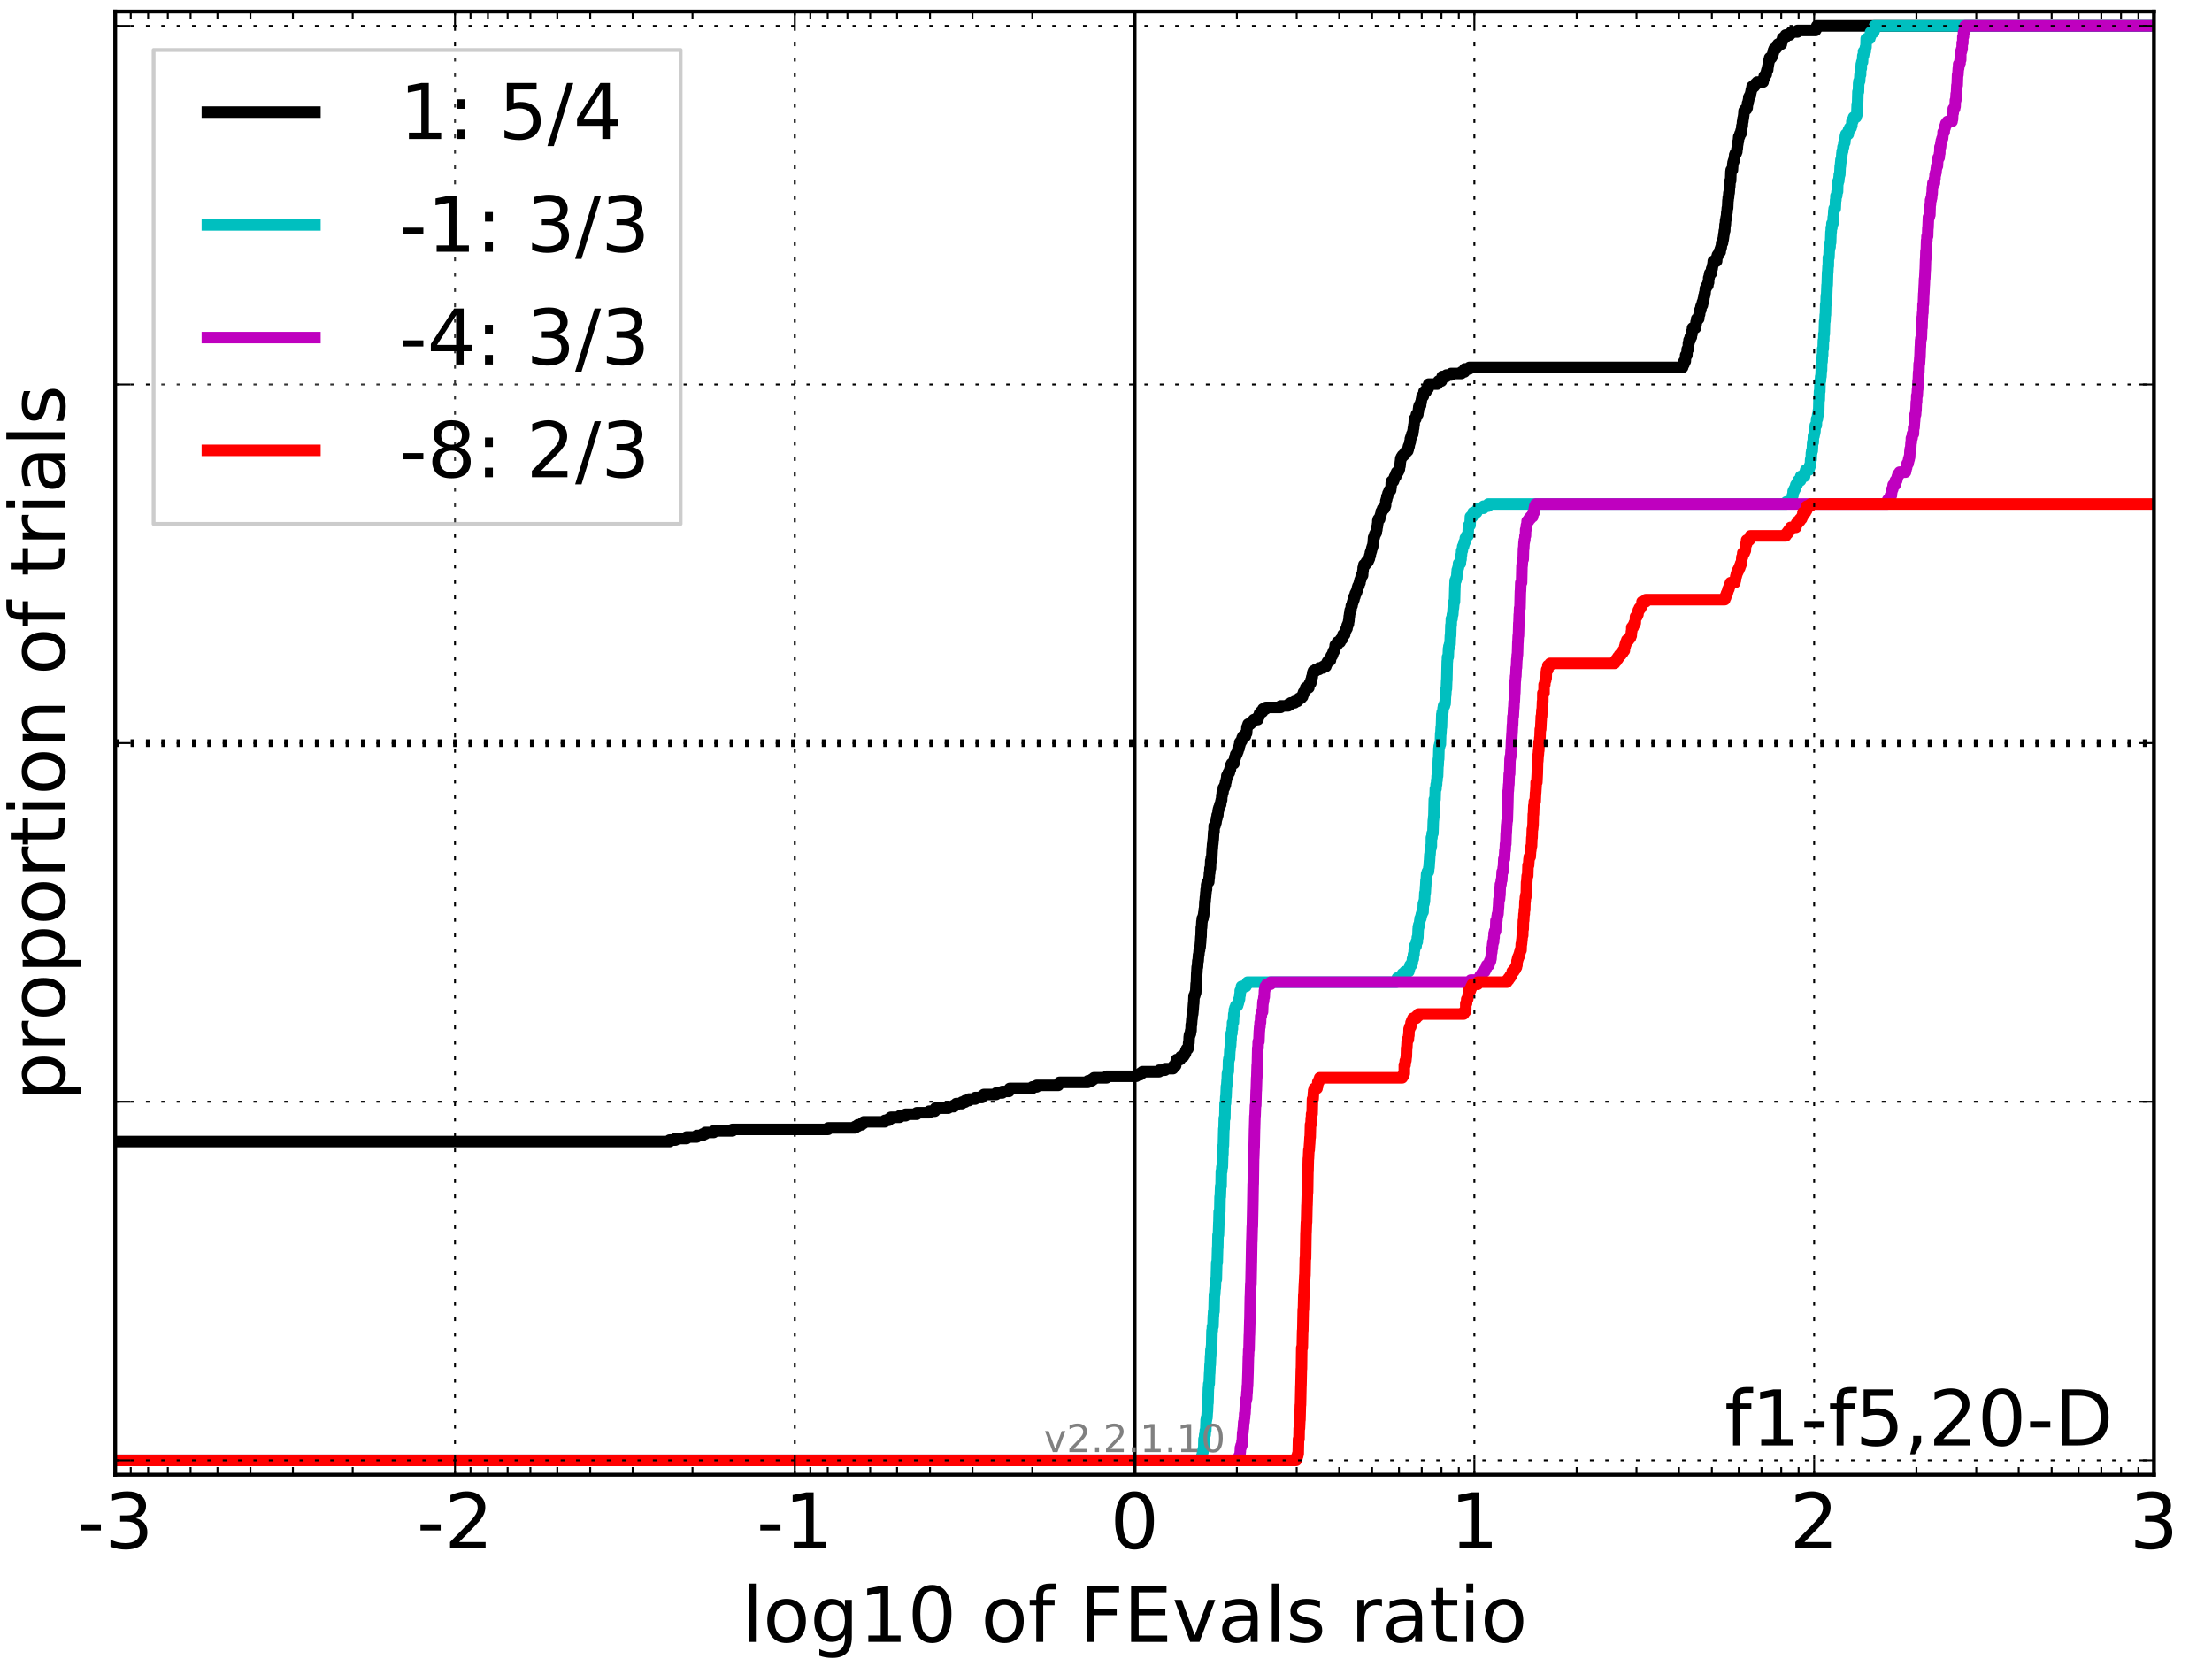 <?xml version="1.0" encoding="utf-8" standalone="no"?>
<!DOCTYPE svg PUBLIC "-//W3C//DTD SVG 1.1//EN"
  "http://www.w3.org/Graphics/SVG/1.1/DTD/svg11.dtd">
<!-- Created with matplotlib (http://matplotlib.org/) -->
<svg height="432pt" version="1.1" viewBox="0 0 576 432" width="576pt" xmlns="http://www.w3.org/2000/svg" xmlns:xlink="http://www.w3.org/1999/xlink">
 <defs>
  <style type="text/css">
*{stroke-linecap:butt;stroke-linejoin:round;stroke-miterlimit:100000;}
  </style>
 </defs>
 <g id="figure_1">
  <g id="patch_1">
   <path d="M 0 432 
L 576 432 
L 576 0 
L 0 0 
z
" style="fill:#ffffff;"/>
  </g>
  <g id="axes_1">
   <g id="patch_2">
    <path d="M 30 384 
L 560.884 384 
L 560.884 3 
L 30 3 
z
" style="fill:#ffffff;"/>
   </g>
   <g id="line2d_1">
    <path clip-path="url(#pff6660852a)" d="M 30 297.258 
L 174.368 297.258 
L 174.368 296.863 
L 175.888 296.863 
L 175.888 296.468 
L 178.787 296.468 
L 178.787 296.072 
L 181.424 296.072 
L 181.424 295.677 
L 182.945 295.677 
L 182.945 295.282 
L 183.65 295.282 
L 183.65 294.887 
L 185.844 294.887 
L 185.844 294.491 
L 190.706 294.491 
L 190.706 294.096 
L 215.637 294.096 
L 215.637 293.701 
L 222.694 293.701 
L 222.694 293.305 
L 223.36 293.305 
L 223.36 292.91 
L 224.371 292.91 
L 224.371 292.515 
L 224.914 292.515 
L 224.914 292.12 
L 230.417 292.12 
L 230.417 291.724 
L 231.428 291.724 
L 231.428 291.329 
L 231.971 291.329 
L 231.971 290.934 
L 234.3 290.934 
L 234.3 290.539 
L 235.821 290.539 
L 235.821 290.143 
L 238.72 290.143 
L 238.72 289.748 
L 241.916 289.748 
L 241.916 289.353 
L 243.434 289.353 
L 243.434 288.958 
L 243.582 288.958 
L 243.582 288.562 
L 246.907 288.562 
L 246.907 288.167 
L 248.427 288.167 
L 248.427 287.772 
L 248.972 287.772 
L 248.972 287.376 
L 250.491 287.376 
L 250.491 286.981 
L 251.326 286.981 
L 251.326 286.586 
L 252.33 286.586 
L 252.33 286.191 
L 253.942 286.191 
L 253.942 285.795 
L 255.685 285.795 
L 255.685 285.4 
L 256.188 285.4 
L 256.188 285.005 
L 259.386 285.005 
L 259.386 284.61 
L 260.999 284.61 
L 260.999 284.214 
L 262.742 284.214 
L 262.742 283.819 
L 262.906 283.819 
L 262.906 283.424 
L 268.821 283.424 
L 268.821 283.028 
L 269.962 283.028 
L 269.962 282.633 
L 275.569 282.633 
L 275.569 282.238 
L 275.878 282.238 
L 275.878 281.843 
L 283.293 281.843 
L 283.293 281.447 
L 284.304 281.447 
L 284.304 281.052 
L 284.847 281.052 
L 284.847 280.657 
L 288.176 280.657 
L 288.176 280.262 
L 295.899 280.262 
L 295.899 279.866 
L 296.91 279.866 
L 296.91 279.471 
L 297.453 279.471 
L 297.453 279.076 
L 301.848 279.076 
L 301.848 278.681 
L 303.367 278.681 
L 303.367 278.285 
L 305.437 278.285 
L 305.437 277.89 
L 305.62 277.89 
L 305.62 277.495 
L 306.141 277.495 
L 306.248 276.309 
L 306.358 276.309 
L 306.358 275.914 
L 307.328 275.914 
L 307.328 275.518 
L 307.488 275.518 
L 307.488 275.123 
L 308.202 275.123 
L 308.202 274.728 
L 308.461 274.728 
L 308.461 274.333 
L 308.707 274.333 
L 308.796 273.542 
L 308.979 273.542 
L 308.979 273.147 
L 309.334 273.147 
L 309.334 272.751 
L 309.485 272.751 
L 309.517 271.566 
L 309.604 271.566 
L 309.668 269.985 
L 309.717 269.985 
L 309.717 269.589 
L 309.845 269.589 
L 309.845 269.194 
L 309.994 269.194 
L 310.038 268.404 
L 310.143 268.404 
L 310.189 266.822 
L 310.255 266.822 
L 310.366 265.241 
L 310.406 265.241 
L 310.473 264.056 
L 310.583 264.056 
L 310.687 262.87 
L 310.698 262.87 
L 310.805 261.289 
L 310.84 261.289 
L 310.926 259.312 
L 311.109 259.312 
L 311.109 258.917 
L 311.225 258.917 
L 311.225 258.522 
L 311.361 258.522 
L 311.468 256.15 
L 311.537 256.15 
L 311.63 253.383 
L 311.651 253.383 
L 311.737 251.802 
L 311.819 251.802 
L 311.911 250.221 
L 311.995 250.221 
L 312.099 248.64 
L 312.178 248.64 
L 312.262 247.454 
L 312.358 247.454 
L 312.427 246.664 
L 312.509 246.664 
L 312.605 245.478 
L 312.621 245.478 
L 312.709 243.897 
L 312.756 243.897 
L 312.817 241.525 
L 312.89 241.525 
L 312.977 239.944 
L 313.017 239.944 
L 313.073 239.154 
L 313.264 239.154 
L 313.368 238.363 
L 313.422 238.363 
L 313.494 237.573 
L 313.551 237.573 
L 313.594 236.782 
L 313.681 236.782 
L 313.753 234.806 
L 313.811 234.806 
L 313.886 233.62 
L 313.928 233.62 
L 314 232.434 
L 314.047 232.434 
L 314.072 231.643 
L 314.176 231.643 
L 314.196 230.458 
L 314.289 230.458 
L 314.289 230.062 
L 314.454 230.062 
L 314.454 229.667 
L 314.76 229.667 
L 314.845 228.481 
L 314.885 228.481 
L 314.941 227.296 
L 315.019 227.296 
L 315.068 226.11 
L 315.205 226.11 
L 315.27 224.133 
L 315.416 224.133 
L 315.419 223.343 
L 315.548 223.343 
L 315.656 220.971 
L 315.694 220.971 
L 315.766 219.785 
L 315.806 219.785 
L 315.913 218.6 
L 315.937 218.6 
L 316.044 216.623 
L 316.133 216.623 
L 316.16 215.042 
L 316.391 215.042 
L 316.468 214.252 
L 316.638 214.252 
L 316.735 213.461 
L 316.776 213.461 
L 316.776 213.066 
L 316.896 213.066 
L 316.937 212.275 
L 317.124 212.275 
L 317.203 211.089 
L 317.285 211.089 
L 317.285 210.694 
L 317.399 210.694 
L 317.399 210.299 
L 317.609 210.299 
L 317.65 209.508 
L 317.868 209.508 
L 317.909 208.718 
L 317.998 208.718 
L 317.998 208.323 
L 318.115 208.323 
L 318.156 207.137 
L 318.257 207.137 
L 318.268 206.346 
L 318.469 206.346 
L 318.564 205.16 
L 318.807 205.16 
L 318.807 204.765 
L 318.958 204.765 
L 318.958 204.37 
L 319.102 204.37 
L 319.135 203.579 
L 319.254 203.579 
L 319.364 202.789 
L 319.43 202.789 
L 319.466 201.998 
L 319.762 201.998 
L 319.842 201.208 
L 320.13 201.208 
L 320.202 200.417 
L 320.398 200.417 
L 320.498 199.231 
L 320.694 199.231 
L 320.694 198.836 
L 321.318 198.836 
L 321.359 198.046 
L 321.468 198.046 
L 321.514 197.255 
L 321.707 197.255 
L 321.763 196.465 
L 322.053 196.465 
L 322.053 196.069 
L 322.204 196.069 
L 322.204 195.674 
L 322.362 195.674 
L 322.381 194.883 
L 322.658 194.883 
L 322.712 194.093 
L 322.838 194.093 
L 322.841 193.302 
L 323.136 193.302 
L 323.136 192.907 
L 323.376 192.907 
L 323.448 192.117 
L 323.644 192.117 
L 323.644 191.721 
L 324.317 191.721 
L 324.358 190.931 
L 324.613 190.931 
L 324.714 189.35 
L 324.868 189.35 
L 324.868 188.954 
L 325.001 188.954 
L 325.001 188.559 
L 325.608 188.559 
L 325.608 188.164 
L 326.086 188.164 
L 326.086 187.769 
L 326.481 187.769 
L 326.481 187.373 
L 327.563 187.373 
L 327.604 186.583 
L 327.856 186.583 
L 327.952 185.792 
L 328.224 185.792 
L 328.224 185.397 
L 328.754 185.397 
L 328.754 185.002 
L 328.879 185.002 
L 328.879 184.606 
L 329.64 184.606 
L 329.64 184.211 
L 333.475 184.211 
L 333.475 183.816 
L 335.445 183.816 
L 335.445 183.421 
L 336.098 183.421 
L 336.098 183.025 
L 337.12 183.025 
L 337.12 182.63 
L 337.881 182.63 
L 337.881 182.235 
L 338.214 182.235 
L 338.214 181.84 
L 338.819 181.84 
L 338.819 181.444 
L 339.187 181.444 
L 339.187 181.049 
L 339.31 181.049 
L 339.31 180.654 
L 339.434 180.654 
L 339.434 180.258 
L 339.798 180.258 
L 339.798 179.863 
L 339.933 179.863 
L 340 179.073 
L 340.82 179.073 
L 340.825 178.282 
L 341.022 178.282 
L 341.022 177.887 
L 341.34 177.887 
L 341.36 177.096 
L 341.471 177.096 
L 341.581 176.306 
L 341.717 176.306 
L 341.783 175.515 
L 341.848 175.515 
L 341.848 175.12 
L 341.997 175.12 
L 341.997 174.725 
L 342.608 174.725 
L 342.608 174.329 
L 343.49 174.329 
L 343.49 173.934 
L 344.512 173.934 
L 344.512 173.539 
L 345.273 173.539 
L 345.273 173.144 
L 345.417 173.144 
L 345.417 172.748 
L 345.619 172.748 
L 345.619 172.353 
L 345.882 172.353 
L 345.882 171.958 
L 346.444 171.958 
L 346.456 171.167 
L 346.639 171.167 
L 346.639 170.772 
L 346.905 170.772 
L 346.905 170.377 
L 347.061 170.377 
L 347.061 169.981 
L 347.193 169.981 
L 347.193 169.586 
L 347.429 169.586 
L 347.429 169.191 
L 347.552 169.191 
L 347.552 168.796 
L 347.666 168.796 
L 347.676 168.005 
L 348.175 168.005 
L 348.215 167.215 
L 348.976 167.215 
L 348.976 166.819 
L 349.109 166.819 
L 349.109 166.424 
L 349.529 166.424 
L 349.582 165.634 
L 349.712 165.634 
L 349.712 165.238 
L 350.156 165.238 
L 350.239 164.448 
L 350.358 164.448 
L 350.358 164.052 
L 350.551 164.052 
L 350.551 163.657 
L 350.761 163.657 
L 350.788 162.867 
L 350.963 162.867 
L 350.963 162.471 
L 351.129 162.471 
L 351.183 161.681 
L 351.252 161.681 
L 351.331 160.495 
L 351.376 160.495 
L 351.454 159.704 
L 351.501 159.704 
L 351.578 158.914 
L 351.788 158.914 
L 351.875 157.728 
L 352.077 157.728 
L 352.156 156.938 
L 352.279 156.938 
L 352.279 156.542 
L 352.403 156.542 
L 352.403 156.147 
L 352.571 156.147 
L 352.612 155.357 
L 352.812 155.357 
L 352.902 154.566 
L 353.106 154.566 
L 353.106 154.171 
L 353.282 154.171 
L 353.282 153.775 
L 353.412 153.775 
L 353.484 152.985 
L 353.614 152.985 
L 353.614 152.59 
L 353.847 152.59 
L 353.939 151.799 
L 354.128 151.799 
L 354.141 151.009 
L 354.309 151.009 
L 354.309 150.613 
L 354.439 150.613 
L 354.453 149.823 
L 354.82 149.823 
L 354.889 148.637 
L 354.944 148.637 
L 354.966 147.846 
L 355.067 147.846 
L 355.148 147.056 
L 355.566 147.056 
L 355.566 146.661 
L 355.791 146.661 
L 355.791 146.265 
L 356.24 146.265 
L 356.24 145.87 
L 356.407 145.87 
L 356.407 145.475 
L 356.584 145.475 
L 356.658 144.684 
L 356.813 144.684 
L 356.845 143.894 
L 356.973 143.894 
L 356.973 143.498 
L 357.104 143.498 
L 357.213 142.708 
L 357.337 142.708 
L 357.337 142.313 
L 357.46 142.313 
L 357.55 141.522 
L 357.574 141.522 
L 357.681 139.941 
L 357.87 139.941 
L 357.959 139.15 
L 358.156 139.15 
L 358.156 138.755 
L 358.367 138.755 
L 358.442 137.965 
L 358.523 137.965 
L 358.581 137.174 
L 358.647 137.174 
L 358.725 136.384 
L 358.77 136.384 
L 358.783 135.593 
L 358.892 135.593 
L 358.892 135.198 
L 359.27 135.198 
L 359.366 134.407 
L 359.497 134.407 
L 359.497 134.012 
L 359.608 134.012 
L 359.653 133.221 
L 359.887 133.221 
L 359.887 132.826 
L 360.023 132.826 
L 360.023 132.431 
L 360.492 132.431 
L 360.492 132.036 
L 360.676 132.036 
L 360.676 131.64 
L 360.807 131.64 
L 360.86 130.455 
L 360.983 130.455 
L 360.983 130.059 
L 361.107 130.059 
L 361.146 129.269 
L 361.333 129.269 
L 361.41 128.478 
L 361.606 128.478 
L 361.606 128.083 
L 361.751 128.083 
L 361.751 127.688 
L 362.119 127.688 
L 362.203 126.897 
L 362.242 126.897 
L 362.277 125.711 
L 362.366 125.711 
L 362.366 125.316 
L 362.865 125.316 
L 362.865 124.921 
L 363.013 124.921 
L 363.013 124.526 
L 363.143 124.526 
L 363.143 124.13 
L 363.464 124.13 
L 363.489 123.34 
L 363.67 123.34 
L 363.67 122.944 
L 364.069 122.944 
L 364.069 122.549 
L 364.271 122.549 
L 364.271 122.154 
L 364.402 122.154 
L 364.437 121.363 
L 364.554 121.363 
L 364.665 120.178 
L 364.684 120.178 
L 364.756 119.387 
L 364.928 119.387 
L 364.928 118.992 
L 365.183 118.992 
L 365.183 118.596 
L 365.581 118.596 
L 365.581 118.201 
L 365.975 118.201 
L 365.975 117.806 
L 366.149 117.806 
L 366.149 117.411 
L 366.59 117.411 
L 366.59 117.015 
L 366.72 117.015 
L 366.754 116.225 
L 366.942 116.225 
L 367.016 115.434 
L 367.122 115.434 
L 367.122 115.039 
L 367.245 115.039 
L 367.246 114.249 
L 367.369 114.249 
L 367.369 113.853 
L 367.547 113.853 
L 367.621 113.063 
L 367.868 113.063 
L 367.915 112.272 
L 367.989 112.272 
L 368.038 111.482 
L 368.113 111.482 
L 368.162 110.691 
L 368.228 110.691 
L 368.312 109.11 
L 368.661 109.11 
L 368.735 108.319 
L 368.833 108.319 
L 368.833 107.924 
L 369.2 107.924 
L 369.275 107.134 
L 369.324 107.134 
L 369.405 106.343 
L 369.448 106.343 
L 369.448 105.948 
L 369.57 105.948 
L 369.57 105.553 
L 369.932 105.553 
L 369.947 104.762 
L 370.068 104.762 
L 370.142 103.972 
L 370.198 103.972 
L 370.273 103.181 
L 370.639 103.181 
L 370.724 102.39 
L 370.799 102.39 
L 370.799 101.995 
L 371.353 101.995 
L 371.353 101.6 
L 371.484 101.6 
L 371.484 101.205 
L 371.889 101.205 
L 371.949 100.414 
L 372.01 100.414 
L 372.01 100.019 
L 374.285 100.019 
L 374.285 99.624 
L 374.574 99.624 
L 374.574 99.228 
L 375.367 99.228 
L 375.441 98.438 
L 375.544 98.438 
L 375.544 98.042 
L 376.652 98.042 
L 376.652 97.647 
L 377.862 97.647 
L 377.862 97.252 
L 380.547 97.252 
L 380.547 96.857 
L 381.34 96.857 
L 381.415 96.066 
L 382.626 96.066 
L 382.626 95.671 
L 438.157 95.671 
L 438.157 94.88 
L 438.494 94.88 
L 438.494 94.09 
L 438.853 94.09 
L 438.927 92.509 
L 439.264 92.509 
L 439.343 90.928 
L 439.623 90.928 
L 439.659 89.347 
L 439.819 89.347 
L 439.819 88.556 
L 440.113 88.556 
L 440.113 87.765 
L 440.429 87.765 
L 440.429 86.975 
L 440.589 86.975 
L 440.589 86.184 
L 440.734 86.184 
L 440.734 85.394 
L 441.504 85.394 
L 441.504 84.603 
L 441.658 84.603 
L 441.658 83.813 
L 441.811 83.813 
L 441.811 83.022 
L 442.341 83.022 
L 442.428 81.836 
L 442.581 81.836 
L 442.678 80.651 
L 442.91 80.651 
L 442.91 79.86 
L 443.038 79.86 
L 443.038 79.465 
L 443.302 79.465 
L 443.302 78.674 
L 443.527 78.674 
L 443.55 77.884 
L 443.68 77.884 
L 443.68 77.093 
L 443.843 77.093 
L 443.887 76.303 
L 444.004 76.303 
L 444.073 75.117 
L 444.247 75.117 
L 444.247 74.722 
L 444.438 74.722 
L 444.438 74.326 
L 444.736 74.326 
L 444.775 73.536 
L 444.919 73.536 
L 444.935 72.35 
L 445.052 72.35 
L 445.134 71.559 
L 445.213 71.559 
L 445.213 71.164 
L 445.624 71.164 
L 445.706 69.978 
L 445.843 69.978 
L 445.94 69.188 
L 445.995 69.188 
L 446.1 68.397 
L 446.128 68.397 
L 446.128 68.002 
L 447.015 68.002 
L 447.095 66.816 
L 447.204 66.816 
L 447.204 66.421 
L 447.487 66.421 
L 447.487 66.026 
L 447.618 66.026 
L 447.618 65.63 
L 447.939 65.63 
L 447.955 64.84 
L 448.091 64.84 
L 448.091 64.445 
L 448.208 64.445 
L 448.315 63.259 
L 448.545 63.259 
L 448.606 62.468 
L 448.696 62.468 
L 448.805 61.678 
L 448.807 61.678 
L 448.904 60.887 
L 448.943 60.887 
L 449.009 60.097 
L 449.12 60.097 
L 449.191 58.516 
L 449.281 58.516 
L 449.346 57.33 
L 449.394 57.33 
L 449.503 56.539 
L 449.583 56.539 
L 449.651 55.353 
L 449.705 55.353 
L 449.792 54.168 
L 449.871 54.168 
L 449.951 52.191 
L 449.993 52.191 
L 450.034 51.401 
L 450.108 51.401 
L 450.196 50.215 
L 450.269 50.215 
L 450.37 48.634 
L 450.422 48.634 
L 450.511 47.053 
L 450.655 47.053 
L 450.73 44.681 
L 450.785 44.681 
L 450.785 44.286 
L 451.12 44.286 
L 451.22 42.705 
L 451.272 42.705 
L 451.272 42.31 
L 451.384 42.31 
L 451.384 41.914 
L 451.535 41.914 
L 451.586 41.124 
L 451.696 41.124 
L 451.709 40.333 
L 451.862 40.333 
L 451.862 39.938 
L 452.108 39.938 
L 452.108 39.543 
L 452.26 39.543 
L 452.308 38.752 
L 452.372 38.752 
L 452.461 37.566 
L 452.51 37.566 
L 452.611 36.776 
L 452.662 36.776 
L 452.764 35.59 
L 452.962 35.59 
L 452.962 35.195 
L 453.085 35.195 
L 453.085 34.799 
L 453.354 34.799 
L 453.36 34.009 
L 453.535 34.009 
L 453.575 32.823 
L 453.687 32.823 
L 453.762 31.637 
L 453.836 31.637 
L 453.891 30.847 
L 453.953 30.847 
L 454.052 30.056 
L 454.069 30.056 
L 454.154 28.87 
L 454.397 28.87 
L 454.397 28.475 
L 454.787 28.475 
L 454.787 28.08 
L 454.966 28.08 
L 455.045 26.894 
L 455.179 26.894 
L 455.278 26.103 
L 455.344 26.103 
L 455.385 25.313 
L 455.586 25.313 
L 455.586 24.918 
L 455.787 24.918 
L 455.89 24.127 
L 455.932 24.127 
L 456.043 23.337 
L 456.166 23.337 
L 456.232 22.546 
L 456.812 22.546 
L 456.812 22.151 
L 457.142 22.151 
L 457.142 21.756 
L 457.535 21.756 
L 457.535 21.36 
L 459.113 21.36 
L 459.168 20.57 
L 459.347 20.57 
L 459.412 19.779 
L 459.703 19.779 
L 459.703 19.384 
L 459.936 19.384 
L 460.002 18.593 
L 460.101 18.593 
L 460.101 18.198 
L 460.302 18.198 
L 460.4 17.012 
L 460.503 17.012 
L 460.601 15.826 
L 460.737 15.826 
L 460.803 15.036 
L 461.296 15.036 
L 461.296 14.641 
L 461.528 14.641 
L 461.633 13.85 
L 461.762 13.85 
L 461.827 13.06 
L 461.993 13.06 
L 461.993 12.664 
L 462.483 12.664 
L 462.483 12.269 
L 462.798 12.269 
L 462.798 11.874 
L 462.959 11.874 
L 462.959 11.479 
L 463.874 11.479 
L 463.884 10.688 
L 464.117 10.688 
L 464.183 9.897 
L 464.798 9.897 
L 464.798 9.502 
L 464.95 9.502 
L 464.95 9.107 
L 466.05 9.107 
L 466.05 8.712 
L 466.442 8.712 
L 466.442 8.316 
L 468.075 8.316 
L 468.075 7.921 
L 472.791 7.921 
L 472.791 7.526 
L 473.025 7.526 
L 473.09 6.735 
L 560.884 6.735 
L 560.884 6.735 
" style="fill:none;stroke:#000000;stroke-linecap:square;stroke-width:3.0;"/>
   </g>
   <g id="line2d_2">
    <path clip-path="url(#pff6660852a)" d="M -26337.226 753.794 
" style="fill:none;stroke:#000000;stroke-linecap:square;stroke-width:3.0;"/>
   </g>
   <g id="line2d_3">
    <path clip-path="url(#pff6660852a)" d="M 30 380.265 
L 312.869 380.265 
L 312.923 379.158 
L 313.085 379.158 
L 313.139 378.051 
L 313.273 378.051 
L 313.273 377.498 
L 313.451 377.498 
L 313.514 374.731 
L 313.667 374.731 
L 313.703 373.624 
L 313.82 373.624 
L 313.864 372.517 
L 313.978 372.517 
L 314.078 369.751 
L 314.161 369.751 
L 314.161 369.197 
L 314.286 369.197 
L 314.382 367.537 
L 314.411 367.537 
L 314.503 365.324 
L 314.56 365.324 
L 314.662 361.45 
L 314.705 361.45 
L 314.752 360.343 
L 314.878 360.343 
L 314.977 357.576 
L 315.011 357.576 
L 315.092 355.363 
L 315.15 355.363 
L 315.225 353.149 
L 315.27 353.149 
L 315.326 351.489 
L 315.396 351.489 
L 315.504 350.382 
L 315.519 350.382 
L 315.598 346.509 
L 315.683 346.509 
L 315.714 345.402 
L 315.86 345.402 
L 315.948 342.635 
L 315.986 342.635 
L 316.025 341.528 
L 316.126 341.528 
L 316.228 337.101 
L 316.305 337.101 
L 316.406 335.441 
L 316.461 335.441 
L 316.543 333.228 
L 316.726 333.228 
L 316.836 328.801 
L 316.962 328.801 
L 317.065 324.927 
L 317.106 324.927 
L 317.164 321.607 
L 317.281 321.607 
L 317.39 318.286 
L 317.413 318.286 
L 317.468 315.52 
L 317.633 315.52 
L 317.699 311.646 
L 317.767 311.646 
L 317.862 308.879 
L 317.972 308.879 
L 318.027 305.005 
L 318.144 305.005 
L 318.174 303.899 
L 318.303 303.899 
L 318.389 300.578 
L 318.452 300.578 
L 318.492 298.365 
L 318.574 298.365 
L 318.685 293.938 
L 318.75 293.938 
L 318.808 291.171 
L 318.95 291.171 
L 319.01 287.297 
L 319.119 287.297 
L 319.192 285.637 
L 319.251 285.637 
L 319.358 282.87 
L 319.429 282.87 
L 319.536 281.21 
L 319.572 281.21 
L 319.613 279.55 
L 319.74 279.55 
L 319.74 278.997 
L 319.859 278.997 
L 319.909 276.23 
L 319.992 276.23 
L 319.992 275.676 
L 320.151 275.676 
L 320.246 273.463 
L 320.291 273.463 
L 320.372 272.356 
L 320.449 272.356 
L 320.531 270.696 
L 320.574 270.696 
L 320.611 269.036 
L 320.797 269.036 
L 320.804 267.929 
L 320.923 267.929 
L 320.949 266.269 
L 321.177 266.269 
L 321.274 264.056 
L 321.419 264.056 
L 321.425 262.949 
L 321.586 262.949 
L 321.586 262.395 
L 321.799 262.395 
L 321.799 261.842 
L 322.288 261.842 
L 322.288 261.289 
L 322.459 261.289 
L 322.459 260.735 
L 322.608 260.735 
L 322.608 260.182 
L 322.77 260.182 
L 322.839 259.075 
L 322.932 259.075 
L 322.946 257.968 
L 323.15 257.968 
L 323.15 257.415 
L 323.271 257.415 
L 323.271 256.862 
L 324.455 256.862 
L 324.455 256.308 
L 324.835 256.308 
L 324.835 255.755 
L 363.589 255.755 
L 363.589 255.202 
L 363.853 255.202 
L 363.853 254.648 
L 364.944 254.648 
L 364.944 254.095 
L 365.208 254.095 
L 365.208 253.541 
L 365.816 253.541 
L 365.816 252.988 
L 366.856 252.988 
L 366.856 252.435 
L 367.01 252.435 
L 367.01 251.881 
L 367.171 251.881 
L 367.171 251.328 
L 367.553 251.328 
L 367.553 250.775 
L 367.765 250.775 
L 367.817 249.668 
L 368.029 249.668 
L 368.063 248.561 
L 368.212 248.561 
L 368.254 247.454 
L 368.327 247.454 
L 368.365 246.347 
L 368.76 246.347 
L 368.797 245.241 
L 369.059 245.241 
L 369.06 244.134 
L 369.209 244.134 
L 369.287 241.92 
L 369.323 241.92 
L 369.323 241.367 
L 369.456 241.367 
L 369.456 240.814 
L 369.609 240.814 
L 369.72 239.707 
L 369.78 239.707 
L 369.78 239.154 
L 369.992 239.154 
L 369.992 238.6 
L 370.115 238.6 
L 370.115 238.047 
L 370.29 238.047 
L 370.29 237.493 
L 370.564 237.493 
L 370.642 235.28 
L 370.821 235.28 
L 370.821 234.727 
L 370.933 234.727 
L 371.032 232.513 
L 371.132 232.513 
L 371.224 230.853 
L 371.246 230.853 
L 371.33 229.193 
L 371.396 229.193 
L 371.488 227.533 
L 371.683 227.533 
L 371.683 226.979 
L 371.974 226.979 
L 372.064 225.873 
L 372.116 225.873 
L 372.218 224.212 
L 372.238 224.212 
L 372.326 222.552 
L 372.38 222.552 
L 372.48 220.892 
L 372.602 220.892 
L 372.602 220.339 
L 372.723 220.339 
L 372.728 218.125 
L 372.877 218.125 
L 372.936 217.019 
L 373.127 217.019 
L 373.234 213.698 
L 373.251 213.698 
L 373.359 212.592 
L 373.385 212.592 
L 373.489 208.164 
L 373.683 208.164 
L 373.761 205.398 
L 373.933 205.398 
L 373.967 204.291 
L 374.081 204.291 
L 374.121 203.184 
L 374.201 203.184 
L 374.23 202.077 
L 374.343 202.077 
L 374.433 199.31 
L 374.491 199.31 
L 374.553 197.65 
L 374.626 197.65 
L 374.695 194.883 
L 374.757 194.883 
L 374.757 194.33 
L 374.897 194.33 
L 374.897 193.777 
L 375.075 193.777 
L 375.153 191.01 
L 375.211 191.01 
L 375.289 189.35 
L 375.354 189.35 
L 375.452 186.029 
L 375.537 186.029 
L 375.537 185.476 
L 375.72 185.476 
L 375.797 184.369 
L 375.889 184.369 
L 375.889 183.816 
L 376.14 183.816 
L 376.14 183.263 
L 376.302 183.263 
L 376.402 181.049 
L 376.454 181.049 
L 376.548 179.389 
L 376.639 179.389 
L 376.716 177.175 
L 376.751 177.175 
L 376.861 172.195 
L 376.901 172.195 
L 376.922 171.088 
L 377.113 171.088 
L 377.199 168.875 
L 377.287 168.875 
L 377.287 168.321 
L 377.45 168.321 
L 377.45 167.768 
L 377.594 167.768 
L 377.672 165.554 
L 377.736 165.554 
L 377.814 162.788 
L 377.89 162.788 
L 377.933 161.127 
L 378.109 161.127 
L 378.195 160.021 
L 378.298 160.021 
L 378.407 158.361 
L 378.475 158.361 
L 378.568 157.254 
L 378.592 157.254 
L 378.592 156.7 
L 378.747 156.7 
L 378.85 152.827 
L 378.861 152.827 
L 378.922 151.167 
L 379.141 151.167 
L 379.141 150.613 
L 379.318 150.613 
L 379.413 148.953 
L 379.46 148.953 
L 379.46 148.4 
L 379.631 148.4 
L 379.631 147.846 
L 379.773 147.846 
L 379.8 146.74 
L 380.268 146.74 
L 380.361 145.633 
L 380.454 145.633 
L 380.471 144.526 
L 380.568 144.526 
L 380.608 143.419 
L 380.784 143.419 
L 380.882 142.313 
L 381.11 142.313 
L 381.11 141.759 
L 381.253 141.759 
L 381.253 141.206 
L 381.476 141.206 
L 381.569 140.099 
L 381.852 140.099 
L 381.852 139.546 
L 382.263 139.546 
L 382.361 137.332 
L 382.461 137.332 
L 382.461 136.779 
L 382.806 136.779 
L 382.884 134.565 
L 383.471 134.565 
L 383.569 133.459 
L 384.53 133.459 
L 384.53 132.905 
L 384.844 132.905 
L 384.844 132.352 
L 386.323 132.352 
L 386.323 131.798 
L 387.531 131.798 
L 387.531 131.245 
L 465.16 131.245 
L 465.16 130.692 
L 466.457 130.692 
L 466.457 130.138 
L 466.655 130.138 
L 466.735 129.032 
L 466.883 129.032 
L 466.929 127.925 
L 467.185 127.925 
L 467.185 127.371 
L 467.463 127.371 
L 467.463 126.818 
L 467.621 126.818 
L 467.621 126.265 
L 467.937 126.265 
L 467.937 125.711 
L 468.211 125.711 
L 468.211 125.158 
L 468.845 125.158 
L 468.897 124.051 
L 469.913 124.051 
L 470.01 122.944 
L 470.188 122.944 
L 470.188 122.391 
L 471.055 122.391 
L 471.055 121.838 
L 471.21 121.838 
L 471.21 121.284 
L 471.409 121.284 
L 471.488 119.624 
L 471.637 119.624 
L 471.683 117.964 
L 471.763 117.964 
L 471.763 117.411 
L 471.911 117.411 
L 472.021 115.197 
L 472.166 115.197 
L 472.217 113.537 
L 472.374 113.537 
L 472.374 112.984 
L 472.491 112.984 
L 472.491 112.43 
L 472.604 112.43 
L 472.691 110.77 
L 472.964 110.77 
L 473.046 109.11 
L 473.238 109.11 
L 473.318 108.003 
L 473.463 108.003 
L 473.517 106.897 
L 473.596 106.897 
L 473.661 104.13 
L 473.741 104.13 
L 473.795 101.916 
L 473.873 101.916 
L 473.935 99.149 
L 474.046 99.149 
L 474.099 98.042 
L 474.179 98.042 
L 474.252 96.382 
L 474.325 96.382 
L 474.373 94.169 
L 474.469 94.169 
L 474.541 92.509 
L 474.621 92.509 
L 474.628 90.849 
L 474.763 90.849 
L 474.815 88.635 
L 474.907 88.635 
L 474.943 86.975 
L 475.038 86.975 
L 475.139 83.655 
L 475.217 83.655 
L 475.29 81.995 
L 475.349 81.995 
L 475.413 79.228 
L 475.507 79.228 
L 475.564 77.014 
L 475.654 77.014 
L 475.758 74.247 
L 475.809 74.247 
L 475.903 70.927 
L 475.948 70.927 
L 476.021 69.267 
L 476.083 69.267 
L 476.105 67.053 
L 476.256 67.053 
L 476.341 64.84 
L 476.421 64.84 
L 476.421 64.286 
L 476.555 64.286 
L 476.572 63.18 
L 476.695 63.18 
L 476.783 60.413 
L 476.846 60.413 
L 476.871 59.306 
L 477.016 59.306 
L 477.029 58.199 
L 477.302 58.199 
L 477.381 56.539 
L 477.454 56.539 
L 477.532 54.879 
L 477.609 54.879 
L 477.609 54.326 
L 477.896 54.326 
L 477.989 52.112 
L 478.061 52.112 
L 478.08 51.005 
L 478.278 51.005 
L 478.358 49.899 
L 478.494 49.899 
L 478.552 47.685 
L 478.645 47.685 
L 478.645 47.132 
L 478.808 47.132 
L 478.906 46.025 
L 478.941 46.025 
L 478.941 45.472 
L 479.086 45.472 
L 479.184 43.258 
L 479.244 43.258 
L 479.332 42.151 
L 479.378 42.151 
L 479.378 41.598 
L 479.54 41.598 
L 479.634 39.938 
L 479.69 39.938 
L 479.69 39.385 
L 479.833 39.385 
L 479.913 38.278 
L 480.07 38.278 
L 480.147 37.171 
L 480.386 37.171 
L 480.468 36.064 
L 480.52 36.064 
L 480.52 35.511 
L 480.66 35.511 
L 480.66 34.958 
L 481.295 34.958 
L 481.346 33.851 
L 481.633 33.851 
L 481.633 33.297 
L 482.031 33.297 
L 482.031 32.744 
L 482.219 32.744 
L 482.219 31.637 
L 482.459 31.637 
L 482.459 31.084 
L 482.678 31.084 
L 482.678 30.531 
L 483.328 30.531 
L 483.328 29.977 
L 483.505 29.977 
L 483.606 27.21 
L 483.714 27.21 
L 483.8 23.89 
L 483.942 23.89 
L 483.988 21.676 
L 484.056 21.676 
L 484.056 21.123 
L 484.244 21.123 
L 484.334 19.463 
L 484.492 19.463 
L 484.522 17.803 
L 484.68 17.803 
L 484.68 16.696 
L 484.808 16.696 
L 484.808 16.143 
L 484.996 16.143 
L 485.081 14.483 
L 485.269 14.483 
L 485.269 13.376 
L 485.716 13.376 
L 485.768 12.269 
L 485.904 12.269 
L 485.956 10.056 
L 486.881 10.056 
L 486.881 9.502 
L 487.069 9.502 
L 487.069 8.395 
L 487.926 8.395 
L 487.926 7.842 
L 488.114 7.842 
L 488.114 6.735 
L 560.884 6.735 
L 560.884 6.735 
" style="fill:none;stroke:#00bfbf;stroke-linecap:square;stroke-width:3.0;"/>
   </g>
   <g id="line2d_4">
    <path clip-path="url(#pff6660852a)" d="M -26337.226 753.794 
" style="fill:none;stroke:#00bfbf;stroke-linecap:square;stroke-width:3.0;"/>
   </g>
   <g id="line2d_5">
    <path clip-path="url(#pff6660852a)" d="M 30 380.265 
L 322.425 380.265 
L 322.425 379.711 
L 322.636 379.711 
L 322.636 379.158 
L 322.854 379.158 
L 322.954 378.051 
L 322.967 378.051 
L 323.015 376.944 
L 323.166 376.944 
L 323.166 376.391 
L 323.383 376.391 
L 323.424 375.284 
L 323.497 375.284 
L 323.593 373.071 
L 323.655 373.071 
L 323.743 371.964 
L 323.78 371.964 
L 323.867 370.304 
L 323.954 370.304 
L 324.042 369.197 
L 324.085 369.197 
L 324.122 368.09 
L 324.198 368.09 
L 324.273 366.43 
L 324.31 366.43 
L 324.342 364.77 
L 324.493 364.77 
L 324.493 364.217 
L 324.624 364.217 
L 324.705 362.557 
L 324.743 362.557 
L 324.823 360.897 
L 324.866 360.897 
L 324.974 357.576 
L 324.978 357.576 
L 325.084 353.149 
L 325.116 353.149 
L 325.158 351.489 
L 325.24 351.489 
L 325.333 347.615 
L 325.353 347.615 
L 325.456 343.742 
L 325.472 343.742 
L 325.581 337.655 
L 325.6 337.655 
L 325.699 334.334 
L 325.747 334.334 
L 325.855 328.801 
L 325.86 328.801 
L 325.954 323.267 
L 325.979 323.267 
L 326.076 319.393 
L 326.114 319.393 
L 326.222 313.859 
L 326.227 313.859 
L 326.318 308.326 
L 326.342 308.326 
L 326.438 301.685 
L 326.455 301.685 
L 326.556 298.918 
L 326.578 298.918 
L 326.68 293.938 
L 326.692 293.938 
L 326.783 290.618 
L 326.821 290.618 
L 326.921 287.851 
L 326.994 287.851 
L 327.103 283.977 
L 327.133 283.977 
L 327.236 280.657 
L 327.268 280.657 
L 327.364 277.337 
L 327.419 277.337 
L 327.517 272.91 
L 327.587 272.91 
L 327.63 271.249 
L 327.813 271.249 
L 327.921 268.483 
L 327.941 268.483 
L 328.009 267.376 
L 328.089 267.376 
L 328.112 266.269 
L 328.239 266.269 
L 328.283 264.609 
L 328.439 264.609 
L 328.466 263.502 
L 328.757 263.502 
L 328.85 261.289 
L 328.893 261.289 
L 328.893 260.735 
L 329.023 260.735 
L 329.12 259.629 
L 329.206 259.629 
L 329.265 257.968 
L 329.334 257.968 
L 329.334 257.415 
L 329.474 257.415 
L 329.474 256.862 
L 329.859 256.862 
L 329.859 256.308 
L 330.867 256.308 
L 330.867 255.755 
L 382.995 255.755 
L 382.995 255.202 
L 385.313 255.202 
L 385.4 254.095 
L 385.794 254.095 
L 385.794 253.541 
L 386.134 253.541 
L 386.134 252.988 
L 386.648 252.988 
L 386.648 252.435 
L 386.955 252.435 
L 386.955 251.881 
L 387.134 251.881 
L 387.134 251.328 
L 387.711 251.328 
L 387.711 250.775 
L 387.903 250.775 
L 387.903 250.221 
L 388.144 250.221 
L 388.144 249.668 
L 388.259 249.668 
L 388.364 248.008 
L 388.452 248.008 
L 388.539 246.901 
L 388.623 246.901 
L 388.694 245.794 
L 388.755 245.794 
L 388.755 245.241 
L 388.933 245.241 
L 388.966 244.134 
L 389.052 244.134 
L 389.053 243.027 
L 389.187 243.027 
L 389.187 242.474 
L 389.447 242.474 
L 389.539 239.707 
L 389.78 239.707 
L 389.848 238.6 
L 389.933 238.6 
L 389.933 238.047 
L 390.071 238.047 
L 390.173 236.387 
L 390.201 236.387 
L 390.308 234.173 
L 390.462 234.173 
L 390.549 233.066 
L 390.578 233.066 
L 390.665 230.853 
L 390.702 230.853 
L 390.702 230.3 
L 390.849 230.3 
L 390.943 229.193 
L 391.058 229.193 
L 391.16 226.979 
L 391.363 226.979 
L 391.432 225.873 
L 391.502 225.873 
L 391.592 223.659 
L 391.762 223.659 
L 391.864 221.446 
L 391.946 221.446 
L 392.016 219.785 
L 392.098 219.785 
L 392.19 217.019 
L 392.22 217.019 
L 392.324 214.805 
L 392.347 214.805 
L 392.432 213.698 
L 392.491 213.698 
L 392.6 210.378 
L 392.606 210.378 
L 392.715 205.951 
L 392.762 205.951 
L 392.86 204.291 
L 392.904 204.291 
L 393 201.524 
L 393.106 201.524 
L 393.209 197.65 
L 393.272 197.65 
L 393.272 197.097 
L 393.385 197.097 
L 393.471 195.437 
L 393.513 195.437 
L 393.603 192.67 
L 393.628 192.67 
L 393.723 191.01 
L 393.74 191.01 
L 393.843 188.796 
L 393.888 188.796 
L 393.96 186.583 
L 394.053 186.583 
L 394.161 184.369 
L 394.201 184.369 
L 394.267 182.709 
L 394.316 182.709 
L 394.418 180.496 
L 394.454 180.496 
L 394.564 177.175 
L 394.61 177.175 
L 394.658 176.069 
L 394.725 176.069 
L 394.815 173.855 
L 394.886 173.855 
L 394.979 171.642 
L 395.022 171.642 
L 395.078 170.535 
L 395.146 170.535 
L 395.244 167.215 
L 395.269 167.215 
L 395.335 165.554 
L 395.408 165.554 
L 395.499 162.234 
L 395.542 162.234 
L 395.605 160.021 
L 395.653 160.021 
L 395.701 158.361 
L 395.801 158.361 
L 395.905 153.934 
L 395.935 153.934 
L 396.006 151.72 
L 396.214 151.72 
L 396.314 147.293 
L 396.363 147.293 
L 396.463 145.633 
L 396.639 145.633 
L 396.715 142.866 
L 396.772 142.866 
L 396.856 141.206 
L 396.924 141.206 
L 396.924 140.653 
L 397.052 140.653 
L 397.1 139.546 
L 397.232 139.546 
L 397.276 137.886 
L 397.382 137.886 
L 397.473 136.779 
L 397.588 136.779 
L 397.662 135.672 
L 398.083 135.672 
L 398.083 135.119 
L 398.516 135.119 
L 398.516 134.565 
L 399.108 134.565 
L 399.177 133.459 
L 399.501 133.459 
L 399.529 132.352 
L 399.635 132.352 
L 399.635 131.798 
L 399.915 131.798 
L 399.915 131.245 
L 491.44 131.245 
L 491.44 130.692 
L 491.562 130.692 
L 491.562 130.138 
L 492.116 130.138 
L 492.116 129.585 
L 492.237 129.585 
L 492.237 129.032 
L 492.511 129.032 
L 492.595 127.925 
L 492.669 127.925 
L 492.669 127.371 
L 492.876 127.371 
L 492.967 126.265 
L 493.503 126.265 
L 493.529 125.158 
L 493.898 125.158 
L 493.898 124.605 
L 494.061 124.605 
L 494.061 124.051 
L 494.231 124.051 
L 494.231 123.498 
L 494.647 123.498 
L 494.647 122.944 
L 496.193 122.944 
L 496.193 122.391 
L 496.315 122.391 
L 496.315 121.838 
L 496.468 121.838 
L 496.468 121.284 
L 496.59 121.284 
L 496.59 120.731 
L 496.87 120.731 
L 496.87 120.178 
L 496.99 120.178 
L 496.99 119.624 
L 497.144 119.624 
L 497.144 119.071 
L 497.264 119.071 
L 497.349 117.411 
L 497.422 117.411 
L 497.422 116.857 
L 497.539 116.857 
L 497.629 115.197 
L 497.697 115.197 
L 497.72 114.09 
L 497.903 114.09 
L 497.995 112.984 
L 498.256 112.984 
L 498.301 111.324 
L 498.423 111.324 
L 498.53 109.663 
L 498.557 109.663 
L 498.651 108.003 
L 498.814 108.003 
L 498.883 106.897 
L 498.925 106.897 
L 499.005 104.683 
L 499.089 104.683 
L 499.122 103.023 
L 499.243 103.023 
L 499.326 101.363 
L 499.372 101.363 
L 499.457 99.149 
L 499.517 99.149 
L 499.601 96.936 
L 499.675 96.936 
L 499.737 94.722 
L 499.828 94.722 
L 499.924 93.062 
L 499.954 93.062 
L 500.046 90.295 
L 500.075 90.295 
L 500.123 88.635 
L 500.197 88.635 
L 500.197 88.082 
L 500.319 88.082 
L 500.411 85.315 
L 500.481 85.315 
L 500.555 82.548 
L 500.601 82.548 
L 500.654 81.441 
L 500.721 81.441 
L 500.762 79.228 
L 500.853 79.228 
L 500.946 76.461 
L 500.973 76.461 
L 501.079 74.247 
L 501.092 74.247 
L 501.153 72.587 
L 501.208 72.587 
L 501.304 70.374 
L 501.329 70.374 
L 501.415 67.607 
L 501.451 67.607 
L 501.511 65.393 
L 501.602 65.393 
L 501.687 62.626 
L 501.76 62.626 
L 501.784 61.52 
L 501.947 61.52 
L 502.013 59.306 
L 502.059 59.306 
L 502.164 56.539 
L 502.382 56.539 
L 502.382 55.986 
L 502.533 55.986 
L 502.621 53.219 
L 502.696 53.219 
L 502.715 52.112 
L 502.866 52.112 
L 502.866 51.559 
L 502.989 51.559 
L 503.063 50.452 
L 503.131 50.452 
L 503.185 48.792 
L 503.282 48.792 
L 503.323 47.685 
L 503.739 47.685 
L 503.739 46.578 
L 503.86 46.578 
L 503.889 45.472 
L 504.011 45.472 
L 504.011 44.918 
L 504.134 44.918 
L 504.218 43.812 
L 504.292 43.812 
L 504.292 43.258 
L 504.499 43.258 
L 504.59 41.598 
L 504.686 41.598 
L 504.686 41.045 
L 504.96 41.045 
L 505.044 39.938 
L 505.118 39.938 
L 505.152 38.278 
L 505.325 38.278 
L 505.416 37.171 
L 505.52 37.171 
L 505.52 36.618 
L 505.684 36.618 
L 505.684 36.064 
L 505.854 36.064 
L 505.952 34.958 
L 505.978 34.958 
L 505.978 34.404 
L 506.27 34.404 
L 506.347 33.297 
L 506.51 33.297 
L 506.51 32.744 
L 506.68 32.744 
L 506.68 32.191 
L 507.096 32.191 
L 507.096 31.637 
L 508.311 31.637 
L 508.311 31.084 
L 508.433 31.084 
L 508.499 29.424 
L 508.621 29.424 
L 508.621 28.317 
L 508.987 28.317 
L 508.987 27.764 
L 509.108 27.764 
L 509.175 26.103 
L 509.296 26.103 
L 509.382 24.443 
L 509.466 24.443 
L 509.57 22.23 
L 509.654 22.23 
L 509.747 19.463 
L 509.838 19.463 
L 509.935 17.803 
L 510.026 17.803 
L 510.026 16.696 
L 510.373 16.696 
L 510.4 15.589 
L 510.561 15.589 
L 510.588 13.376 
L 510.769 13.376 
L 510.769 12.822 
L 510.932 12.822 
L 510.956 11.162 
L 511.102 11.162 
L 511.12 9.502 
L 511.29 9.502 
L 511.29 8.395 
L 511.518 8.395 
L 511.518 7.842 
L 511.706 7.842 
L 511.706 6.735 
L 560.884 6.735 
L 560.884 6.735 
" style="fill:none;stroke:#bf00bf;stroke-linecap:square;stroke-width:3.0;"/>
   </g>
   <g id="line2d_6">
    <path clip-path="url(#pff6660852a)" d="M -26337.226 753.794 
" style="fill:none;stroke:#bf00bf;stroke-linecap:square;stroke-width:3.0;"/>
   </g>
   <g id="line2d_7">
    <path clip-path="url(#pff6660852a)" d="M 30 380.265 
L 337.515 380.265 
L 337.515 379.711 
L 337.731 379.711 
L 337.731 379.158 
L 337.913 379.158 
L 337.913 378.605 
L 338.05 378.605 
L 338.129 374.731 
L 338.256 374.731 
L 338.3 371.964 
L 338.374 371.964 
L 338.471 369.751 
L 338.511 369.751 
L 338.609 365.877 
L 338.649 365.877 
L 338.755 360.897 
L 338.772 360.897 
L 338.866 356.469 
L 338.898 356.469 
L 338.971 350.936 
L 339.115 350.936 
L 339.203 346.509 
L 339.248 346.509 
L 339.356 340.975 
L 339.422 340.975 
L 339.509 337.101 
L 339.552 337.101 
L 339.657 334.334 
L 339.682 334.334 
L 339.775 332.121 
L 339.81 332.121 
L 339.891 327.694 
L 339.963 327.694 
L 340.068 321.053 
L 340.087 321.053 
L 340.185 318.286 
L 340.23 318.286 
L 340.325 313.859 
L 340.346 313.859 
L 340.437 310.539 
L 340.492 310.539 
L 340.58 305.005 
L 340.606 305.005 
L 340.685 301.685 
L 340.722 301.685 
L 340.822 299.472 
L 340.909 299.472 
L 341.014 297.812 
L 341.029 297.812 
L 341.116 296.151 
L 341.168 296.151 
L 341.253 292.831 
L 341.384 292.831 
L 341.445 291.171 
L 341.516 291.171 
L 341.534 290.064 
L 341.677 290.064 
L 341.77 286.191 
L 341.932 286.191 
L 342.027 284.531 
L 342.07 284.531 
L 342.07 283.977 
L 342.213 283.977 
L 342.213 283.424 
L 342.955 283.424 
L 342.955 282.87 
L 343.098 282.87 
L 343.146 281.764 
L 343.428 281.764 
L 343.428 281.21 
L 343.634 281.21 
L 343.634 280.657 
L 365.139 280.657 
L 365.139 280.103 
L 365.537 280.103 
L 365.537 279.55 
L 365.674 279.55 
L 365.68 277.337 
L 365.88 277.337 
L 365.924 276.23 
L 366.077 276.23 
L 366.186 275.123 
L 366.215 275.123 
L 366.274 272.91 
L 366.33 272.91 
L 366.42 271.249 
L 366.464 271.249 
L 366.464 270.696 
L 366.727 270.696 
L 366.814 269.589 
L 366.87 269.589 
L 366.919 267.929 
L 367.09 267.929 
L 367.09 267.376 
L 367.371 267.376 
L 367.421 266.269 
L 367.631 266.269 
L 367.631 265.716 
L 367.911 265.716 
L 367.911 265.162 
L 368.792 265.162 
L 368.792 264.609 
L 369.332 264.609 
L 369.332 264.056 
L 381.148 264.056 
L 381.148 263.502 
L 381.546 263.502 
L 381.546 262.949 
L 381.683 262.949 
L 381.689 261.289 
L 381.889 261.289 
L 381.933 260.182 
L 382.195 260.182 
L 382.283 259.075 
L 382.339 259.075 
L 382.388 257.968 
L 382.89 257.968 
L 382.89 257.415 
L 383.099 257.415 
L 383.099 256.862 
L 383.38 256.862 
L 383.38 256.308 
L 384.801 256.308 
L 384.801 255.755 
L 392.387 255.755 
L 392.387 255.202 
L 392.837 255.202 
L 392.837 254.648 
L 393.226 254.648 
L 393.226 254.095 
L 393.633 254.095 
L 393.633 253.541 
L 393.769 253.541 
L 393.769 252.988 
L 394.218 252.988 
L 394.218 252.435 
L 394.608 252.435 
L 394.608 251.881 
L 394.878 251.881 
L 394.878 251.328 
L 395.015 251.328 
L 395.016 250.221 
L 395.153 250.221 
L 395.153 249.668 
L 395.328 249.668 
L 395.328 249.114 
L 395.554 249.114 
L 395.554 248.561 
L 395.718 248.561 
L 395.718 248.008 
L 395.847 248.008 
L 395.847 247.454 
L 396.07 247.454 
L 396.124 245.794 
L 396.198 245.794 
L 396.297 244.687 
L 396.318 244.687 
L 396.398 243.581 
L 396.508 243.581 
L 396.535 241.92 
L 396.635 241.92 
L 396.687 239.707 
L 396.765 239.707 
L 396.837 238.047 
L 396.916 238.047 
L 396.935 236.94 
L 397.037 236.94 
L 397.093 234.727 
L 397.158 234.727 
L 397.219 233.62 
L 397.323 233.62 
L 397.323 233.066 
L 397.444 233.066 
L 397.508 229.746 
L 397.564 229.746 
L 397.668 228.086 
L 397.81 228.086 
L 397.89 225.319 
L 398.045 225.319 
L 398.147 223.659 
L 398.218 223.659 
L 398.218 223.106 
L 398.465 223.106 
L 398.561 221.446 
L 398.614 221.446 
L 398.706 220.339 
L 398.808 220.339 
L 398.884 218.125 
L 398.948 218.125 
L 399.014 215.912 
L 399.085 215.912 
L 399.191 214.805 
L 399.206 214.805 
L 399.266 212.038 
L 399.328 212.038 
L 399.403 209.825 
L 399.485 209.825 
L 399.53 208.718 
L 399.76 208.718 
L 399.848 206.504 
L 399.881 206.504 
L 399.985 204.844 
L 399.993 204.844 
L 400.001 203.737 
L 400.189 203.737 
L 400.297 201.524 
L 400.301 201.524 
L 400.385 198.204 
L 400.439 198.204 
L 400.527 196.544 
L 400.576 196.544 
L 400.647 195.437 
L 400.696 195.437 
L 400.768 193.223 
L 400.902 193.223 
L 400.962 192.117 
L 401.013 192.117 
L 401.086 189.903 
L 401.192 189.903 
L 401.299 187.69 
L 401.313 187.69 
L 401.34 186.583 
L 401.433 186.583 
L 401.514 184.923 
L 401.597 184.923 
L 401.668 182.709 
L 401.741 182.709 
L 401.755 180.496 
L 402.058 180.496 
L 402.074 178.282 
L 402.268 178.282 
L 402.334 177.175 
L 402.498 177.175 
L 402.498 176.622 
L 402.618 176.622 
L 402.656 174.962 
L 402.739 174.962 
L 402.739 174.408 
L 403.056 174.408 
L 403.058 173.302 
L 403.639 173.302 
L 403.639 172.748 
L 420.443 172.748 
L 420.443 172.195 
L 420.892 172.195 
L 420.892 171.642 
L 421.282 171.642 
L 421.282 171.088 
L 421.689 171.088 
L 421.689 170.535 
L 422.144 170.535 
L 422.144 169.981 
L 422.594 169.981 
L 422.594 169.428 
L 422.983 169.428 
L 423.072 168.321 
L 423.209 168.321 
L 423.209 167.768 
L 423.39 167.768 
L 423.39 167.215 
L 423.609 167.215 
L 423.609 166.661 
L 424.126 166.661 
L 424.126 166.108 
L 424.564 166.108 
L 424.564 165.554 
L 424.773 165.554 
L 424.82 164.448 
L 424.892 164.448 
L 424.91 163.341 
L 425.311 163.341 
L 425.311 162.788 
L 425.557 162.788 
L 425.557 162.234 
L 425.827 162.234 
L 425.88 160.574 
L 426.265 160.574 
L 426.265 160.021 
L 426.522 160.021 
L 426.594 158.914 
L 426.863 158.914 
L 426.863 158.361 
L 427.259 158.361 
L 427.259 157.807 
L 427.567 157.807 
L 427.581 156.7 
L 428.565 156.7 
L 428.565 156.147 
L 449.13 156.147 
L 449.13 155.594 
L 449.368 155.594 
L 449.368 155.04 
L 449.579 155.04 
L 449.579 154.487 
L 449.817 154.487 
L 449.817 153.934 
L 449.969 153.934 
L 449.969 153.38 
L 450.207 153.38 
L 450.207 152.827 
L 450.376 152.827 
L 450.376 152.273 
L 450.614 152.273 
L 450.614 151.72 
L 451.759 151.72 
L 451.759 151.167 
L 451.896 151.167 
L 451.997 150.06 
L 452.134 150.06 
L 452.134 149.507 
L 452.296 149.507 
L 452.296 148.953 
L 452.534 148.953 
L 452.534 148.4 
L 452.813 148.4 
L 452.813 147.846 
L 453.051 147.846 
L 453.051 147.293 
L 453.251 147.293 
L 453.251 146.74 
L 453.489 146.74 
L 453.579 145.08 
L 453.746 145.08 
L 453.817 143.973 
L 454.245 143.973 
L 454.245 143.419 
L 454.482 143.419 
L 454.567 141.759 
L 454.79 141.759 
L 454.805 140.653 
L 455.55 140.653 
L 455.55 140.099 
L 455.788 140.099 
L 455.788 139.546 
L 465.03 139.546 
L 465.03 138.992 
L 465.48 138.992 
L 465.48 138.439 
L 465.87 138.439 
L 465.87 137.886 
L 466.276 137.886 
L 466.276 137.332 
L 467.66 137.332 
L 467.66 136.779 
L 467.797 136.779 
L 467.797 136.225 
L 468.197 136.225 
L 468.197 135.672 
L 468.713 135.672 
L 468.713 135.119 
L 469.151 135.119 
L 469.151 134.565 
L 469.408 134.565 
L 469.48 133.459 
L 470.145 133.459 
L 470.145 132.905 
L 470.453 132.905 
L 470.467 131.798 
L 471.451 131.798 
L 471.451 131.245 
L 560.884 131.245 
L 560.884 131.245 
" style="fill:none;stroke:#ff0000;stroke-linecap:square;stroke-width:3.0;"/>
   </g>
   <g id="line2d_8">
    <path clip-path="url(#pff6660852a)" d="M -26337.226 753.794 
" style="fill:none;stroke:#ff0000;stroke-linecap:square;stroke-width:3.0;"/>
   </g>
   <g id="line2d_9">
    <path clip-path="url(#pff6660852a)" d="M 295.442 384 
L 295.442 3 
" style="fill:none;stroke:#000000;stroke-linecap:square;"/>
   </g>
   <g id="line2d_10">
    <path clip-path="url(#pff6660852a)" d="M 30 193.5 
L 560.884 193.5 
" style="fill:none;stroke:#000000;stroke-dasharray:1,3;stroke-dashoffset:0.0;stroke-width:2.0;"/>
   </g>
   <g id="patch_3">
    <path d="M 30 3 
L 560.884 3 
" style="fill:none;stroke:#000000;stroke-linecap:square;stroke-linejoin:miter;"/>
   </g>
   <g id="patch_4">
    <path d="M 560.884 384 
L 560.884 3 
" style="fill:none;stroke:#000000;stroke-linecap:square;stroke-linejoin:miter;"/>
   </g>
   <g id="patch_5">
    <path d="M 30 384 
L 560.884 384 
" style="fill:none;stroke:#000000;stroke-linecap:square;stroke-linejoin:miter;"/>
   </g>
   <g id="patch_6">
    <path d="M 30 384 
L 30 3 
" style="fill:none;stroke:#000000;stroke-linecap:square;stroke-linejoin:miter;"/>
   </g>
   <g id="matplotlib.axis_1">
    <g id="xtick_1">
     <g id="line2d_11">
      <path clip-path="url(#pff6660852a)" d="M 30 384 
L 30 3 
" style="fill:none;stroke:#000000;stroke-dasharray:1,3;stroke-dashoffset:0.0;stroke-width:0.5;"/>
     </g>
     <g id="line2d_12">
      <defs>
       <path d="M 0 0 
L 0 -4 
" id="m2f348ad11e" style="stroke:#000000;stroke-width:0.5;"/>
      </defs>
      <g>
       <use style="stroke:#000000;stroke-width:0.5;" x="30.0" xlink:href="#m2f348ad11e" y="384.0"/>
      </g>
     </g>
     <g id="line2d_13">
      <defs>
       <path d="M 0 0 
L 0 4 
" id="mc75e8b32a6" style="stroke:#000000;stroke-width:0.5;"/>
      </defs>
      <g>
       <use style="stroke:#000000;stroke-width:0.5;" x="30.0" xlink:href="#mc75e8b32a6" y="3.0"/>
      </g>
     </g>
     <g id="text_1">
      <!-- -3 -->
      <defs>
       <path d="M 40.578 39.312 
Q 47.656 37.797 51.625 33 
Q 55.609 28.219 55.609 21.188 
Q 55.609 10.406 48.188 4.484 
Q 40.766 -1.422 27.094 -1.422 
Q 22.516 -1.422 17.656 -0.516 
Q 12.797 0.391 7.625 2.203 
L 7.625 11.719 
Q 11.719 9.328 16.594 8.109 
Q 21.484 6.891 26.812 6.891 
Q 36.078 6.891 40.938 10.547 
Q 45.797 14.203 45.797 21.188 
Q 45.797 27.641 41.281 31.266 
Q 36.766 34.906 28.719 34.906 
L 20.219 34.906 
L 20.219 43.016 
L 29.109 43.016 
Q 36.375 43.016 40.234 45.922 
Q 44.094 48.828 44.094 54.297 
Q 44.094 59.906 40.109 62.906 
Q 36.141 65.922 28.719 65.922 
Q 24.656 65.922 20.016 65.031 
Q 15.375 64.156 9.812 62.312 
L 9.812 71.094 
Q 15.438 72.656 20.344 73.438 
Q 25.25 74.219 29.594 74.219 
Q 40.828 74.219 47.359 69.109 
Q 53.906 64.016 53.906 55.328 
Q 53.906 49.266 50.438 45.094 
Q 46.969 40.922 40.578 39.312 
" id="BitstreamVeraSans-Roman-33"/>
       <path d="M 4.891 31.391 
L 31.203 31.391 
L 31.203 23.391 
L 4.891 23.391 
z
" id="BitstreamVeraSans-Roman-2d"/>
      </defs>
      <g transform="translate(20.03 403.197)scale(0.2 -0.2)">
       <use xlink:href="#BitstreamVeraSans-Roman-2d"/>
       <use x="36.084" xlink:href="#BitstreamVeraSans-Roman-33"/>
      </g>
     </g>
    </g>
    <g id="xtick_2">
     <g id="line2d_14">
      <path clip-path="url(#pff6660852a)" d="M 118.481 384 
L 118.481 3 
" style="fill:none;stroke:#000000;stroke-dasharray:1,3;stroke-dashoffset:0.0;stroke-width:0.5;"/>
     </g>
     <g id="line2d_15">
      <g>
       <use style="stroke:#000000;stroke-width:0.5;" x="118.481" xlink:href="#m2f348ad11e" y="384.0"/>
      </g>
     </g>
     <g id="line2d_16">
      <g>
       <use style="stroke:#000000;stroke-width:0.5;" x="118.481" xlink:href="#mc75e8b32a6" y="3.0"/>
      </g>
     </g>
     <g id="text_2">
      <!-- -2 -->
      <defs>
       <path d="M 19.188 8.297 
L 53.609 8.297 
L 53.609 0 
L 7.328 0 
L 7.328 8.297 
Q 12.938 14.109 22.625 23.891 
Q 32.328 33.688 34.812 36.531 
Q 39.547 41.844 41.422 45.531 
Q 43.312 49.219 43.312 52.781 
Q 43.312 58.594 39.234 62.25 
Q 35.156 65.922 28.609 65.922 
Q 23.969 65.922 18.812 64.312 
Q 13.672 62.703 7.812 59.422 
L 7.812 69.391 
Q 13.766 71.781 18.938 73 
Q 24.125 74.219 28.422 74.219 
Q 39.75 74.219 46.484 68.547 
Q 53.219 62.891 53.219 53.422 
Q 53.219 48.922 51.531 44.891 
Q 49.859 40.875 45.406 35.406 
Q 44.188 33.984 37.641 27.219 
Q 31.109 20.453 19.188 8.297 
" id="BitstreamVeraSans-Roman-32"/>
      </defs>
      <g transform="translate(108.51 403.197)scale(0.2 -0.2)">
       <use xlink:href="#BitstreamVeraSans-Roman-2d"/>
       <use x="36.084" xlink:href="#BitstreamVeraSans-Roman-32"/>
      </g>
     </g>
    </g>
    <g id="xtick_3">
     <g id="line2d_17">
      <path clip-path="url(#pff6660852a)" d="M 206.961 384 
L 206.961 3 
" style="fill:none;stroke:#000000;stroke-dasharray:1,3;stroke-dashoffset:0.0;stroke-width:0.5;"/>
     </g>
     <g id="line2d_18">
      <g>
       <use style="stroke:#000000;stroke-width:0.5;" x="206.961" xlink:href="#m2f348ad11e" y="384.0"/>
      </g>
     </g>
     <g id="line2d_19">
      <g>
       <use style="stroke:#000000;stroke-width:0.5;" x="206.961" xlink:href="#mc75e8b32a6" y="3.0"/>
      </g>
     </g>
     <g id="text_3">
      <!-- -1 -->
      <defs>
       <path d="M 12.406 8.297 
L 28.516 8.297 
L 28.516 63.922 
L 10.984 60.406 
L 10.984 69.391 
L 28.422 72.906 
L 38.281 72.906 
L 38.281 8.297 
L 54.391 8.297 
L 54.391 0 
L 12.406 0 
z
" id="BitstreamVeraSans-Roman-31"/>
      </defs>
      <g transform="translate(196.991 403.197)scale(0.2 -0.2)">
       <use xlink:href="#BitstreamVeraSans-Roman-2d"/>
       <use x="36.084" xlink:href="#BitstreamVeraSans-Roman-31"/>
      </g>
     </g>
    </g>
    <g id="xtick_4">
     <g id="line2d_20">
      <path clip-path="url(#pff6660852a)" d="M 295.442 384 
L 295.442 3 
" style="fill:none;stroke:#000000;stroke-dasharray:1,3;stroke-dashoffset:0.0;stroke-width:0.5;"/>
     </g>
     <g id="line2d_21">
      <g>
       <use style="stroke:#000000;stroke-width:0.5;" x="295.442" xlink:href="#m2f348ad11e" y="384.0"/>
      </g>
     </g>
     <g id="line2d_22">
      <g>
       <use style="stroke:#000000;stroke-width:0.5;" x="295.442" xlink:href="#mc75e8b32a6" y="3.0"/>
      </g>
     </g>
     <g id="text_4">
      <!-- 0 -->
      <defs>
       <path d="M 31.781 66.406 
Q 24.172 66.406 20.328 58.906 
Q 16.5 51.422 16.5 36.375 
Q 16.5 21.391 20.328 13.891 
Q 24.172 6.391 31.781 6.391 
Q 39.453 6.391 43.281 13.891 
Q 47.125 21.391 47.125 36.375 
Q 47.125 51.422 43.281 58.906 
Q 39.453 66.406 31.781 66.406 
M 31.781 74.219 
Q 44.047 74.219 50.516 64.516 
Q 56.984 54.828 56.984 36.375 
Q 56.984 17.969 50.516 8.266 
Q 44.047 -1.422 31.781 -1.422 
Q 19.531 -1.422 13.062 8.266 
Q 6.594 17.969 6.594 36.375 
Q 6.594 54.828 13.062 64.516 
Q 19.531 74.219 31.781 74.219 
" id="BitstreamVeraSans-Roman-30"/>
      </defs>
      <g transform="translate(289.079 403.197)scale(0.2 -0.2)">
       <use xlink:href="#BitstreamVeraSans-Roman-30"/>
      </g>
     </g>
    </g>
    <g id="xtick_5">
     <g id="line2d_23">
      <path clip-path="url(#pff6660852a)" d="M 383.923 384 
L 383.923 3 
" style="fill:none;stroke:#000000;stroke-dasharray:1,3;stroke-dashoffset:0.0;stroke-width:0.5;"/>
     </g>
     <g id="line2d_24">
      <g>
       <use style="stroke:#000000;stroke-width:0.5;" x="383.922" xlink:href="#m2f348ad11e" y="384.0"/>
      </g>
     </g>
     <g id="line2d_25">
      <g>
       <use style="stroke:#000000;stroke-width:0.5;" x="383.922" xlink:href="#mc75e8b32a6" y="3.0"/>
      </g>
     </g>
     <g id="text_5">
      <!-- 1 -->
      <g transform="translate(377.56 403.197)scale(0.2 -0.2)">
       <use xlink:href="#BitstreamVeraSans-Roman-31"/>
      </g>
     </g>
    </g>
    <g id="xtick_6">
     <g id="line2d_26">
      <path clip-path="url(#pff6660852a)" d="M 472.403 384 
L 472.403 3 
" style="fill:none;stroke:#000000;stroke-dasharray:1,3;stroke-dashoffset:0.0;stroke-width:0.5;"/>
     </g>
     <g id="line2d_27">
      <g>
       <use style="stroke:#000000;stroke-width:0.5;" x="472.403" xlink:href="#m2f348ad11e" y="384.0"/>
      </g>
     </g>
     <g id="line2d_28">
      <g>
       <use style="stroke:#000000;stroke-width:0.5;" x="472.403" xlink:href="#mc75e8b32a6" y="3.0"/>
      </g>
     </g>
     <g id="text_6">
      <!-- 2 -->
      <g transform="translate(466.041 403.197)scale(0.2 -0.2)">
       <use xlink:href="#BitstreamVeraSans-Roman-32"/>
      </g>
     </g>
    </g>
    <g id="xtick_7">
     <g id="line2d_29">
      <path clip-path="url(#pff6660852a)" d="M 560.884 384 
L 560.884 3 
" style="fill:none;stroke:#000000;stroke-dasharray:1,3;stroke-dashoffset:0.0;stroke-width:0.5;"/>
     </g>
     <g id="line2d_30">
      <g>
       <use style="stroke:#000000;stroke-width:0.5;" x="560.884" xlink:href="#m2f348ad11e" y="384.0"/>
      </g>
     </g>
     <g id="line2d_31">
      <g>
       <use style="stroke:#000000;stroke-width:0.5;" x="560.884" xlink:href="#mc75e8b32a6" y="3.0"/>
      </g>
     </g>
     <g id="text_7">
      <!-- 3 -->
      <g transform="translate(554.521 403.197)scale(0.2 -0.2)">
       <use xlink:href="#BitstreamVeraSans-Roman-33"/>
      </g>
     </g>
    </g>
    <g id="xtick_8">
     <g id="line2d_32">
      <defs>
       <path d="M 0 0 
L 0 -2 
" id="mbf870a6f8b" style="stroke:#000000;stroke-width:0.5;"/>
      </defs>
      <g>
       <use style="stroke:#000000;stroke-width:0.5;" x="34.049" xlink:href="#mbf870a6f8b" y="384.0"/>
      </g>
     </g>
     <g id="line2d_33">
      <defs>
       <path d="M 0 0 
L 0 2 
" id="m2dac6cc6d5" style="stroke:#000000;stroke-width:0.5;"/>
      </defs>
      <g>
       <use style="stroke:#000000;stroke-width:0.5;" x="34.049" xlink:href="#m2dac6cc6d5" y="3.0"/>
      </g>
     </g>
    </g>
    <g id="xtick_9">
     <g id="line2d_34">
      <g>
       <use style="stroke:#000000;stroke-width:0.5;" x="38.575" xlink:href="#mbf870a6f8b" y="384.0"/>
      </g>
     </g>
     <g id="line2d_35">
      <g>
       <use style="stroke:#000000;stroke-width:0.5;" x="38.575" xlink:href="#m2dac6cc6d5" y="3.0"/>
      </g>
     </g>
    </g>
    <g id="xtick_10">
     <g id="line2d_36">
      <g>
       <use style="stroke:#000000;stroke-width:0.5;" x="43.706" xlink:href="#mbf870a6f8b" y="384.0"/>
      </g>
     </g>
     <g id="line2d_37">
      <g>
       <use style="stroke:#000000;stroke-width:0.5;" x="43.706" xlink:href="#m2dac6cc6d5" y="3.0"/>
      </g>
     </g>
    </g>
    <g id="xtick_11">
     <g id="line2d_38">
      <g>
       <use style="stroke:#000000;stroke-width:0.5;" x="49.629" xlink:href="#mbf870a6f8b" y="384.0"/>
      </g>
     </g>
     <g id="line2d_39">
      <g>
       <use style="stroke:#000000;stroke-width:0.5;" x="49.629" xlink:href="#m2dac6cc6d5" y="3.0"/>
      </g>
     </g>
    </g>
    <g id="xtick_12">
     <g id="line2d_40">
      <g>
       <use style="stroke:#000000;stroke-width:0.5;" x="56.635" xlink:href="#mbf870a6f8b" y="384.0"/>
      </g>
     </g>
     <g id="line2d_41">
      <g>
       <use style="stroke:#000000;stroke-width:0.5;" x="56.635" xlink:href="#m2dac6cc6d5" y="3.0"/>
      </g>
     </g>
    </g>
    <g id="xtick_13">
     <g id="line2d_42">
      <g>
       <use style="stroke:#000000;stroke-width:0.5;" x="65.21" xlink:href="#mbf870a6f8b" y="384.0"/>
      </g>
     </g>
     <g id="line2d_43">
      <g>
       <use style="stroke:#000000;stroke-width:0.5;" x="65.21" xlink:href="#m2dac6cc6d5" y="3.0"/>
      </g>
     </g>
    </g>
    <g id="xtick_14">
     <g id="line2d_44">
      <g>
       <use style="stroke:#000000;stroke-width:0.5;" x="76.265" xlink:href="#mbf870a6f8b" y="384.0"/>
      </g>
     </g>
     <g id="line2d_45">
      <g>
       <use style="stroke:#000000;stroke-width:0.5;" x="76.265" xlink:href="#m2dac6cc6d5" y="3.0"/>
      </g>
     </g>
    </g>
    <g id="xtick_15">
     <g id="line2d_46">
      <g>
       <use style="stroke:#000000;stroke-width:0.5;" x="91.845" xlink:href="#mbf870a6f8b" y="384.0"/>
      </g>
     </g>
     <g id="line2d_47">
      <g>
       <use style="stroke:#000000;stroke-width:0.5;" x="91.845" xlink:href="#m2dac6cc6d5" y="3.0"/>
      </g>
     </g>
    </g>
    <g id="xtick_16">
     <g id="line2d_48">
      <g>
       <use style="stroke:#000000;stroke-width:0.5;" x="122.529" xlink:href="#mbf870a6f8b" y="384.0"/>
      </g>
     </g>
     <g id="line2d_49">
      <g>
       <use style="stroke:#000000;stroke-width:0.5;" x="122.529" xlink:href="#m2dac6cc6d5" y="3.0"/>
      </g>
     </g>
    </g>
    <g id="xtick_17">
     <g id="line2d_50">
      <g>
       <use style="stroke:#000000;stroke-width:0.5;" x="127.055" xlink:href="#mbf870a6f8b" y="384.0"/>
      </g>
     </g>
     <g id="line2d_51">
      <g>
       <use style="stroke:#000000;stroke-width:0.5;" x="127.055" xlink:href="#m2dac6cc6d5" y="3.0"/>
      </g>
     </g>
    </g>
    <g id="xtick_18">
     <g id="line2d_52">
      <g>
       <use style="stroke:#000000;stroke-width:0.5;" x="132.186" xlink:href="#mbf870a6f8b" y="384.0"/>
      </g>
     </g>
     <g id="line2d_53">
      <g>
       <use style="stroke:#000000;stroke-width:0.5;" x="132.186" xlink:href="#m2dac6cc6d5" y="3.0"/>
      </g>
     </g>
    </g>
    <g id="xtick_19">
     <g id="line2d_54">
      <g>
       <use style="stroke:#000000;stroke-width:0.5;" x="138.11" xlink:href="#mbf870a6f8b" y="384.0"/>
      </g>
     </g>
     <g id="line2d_55">
      <g>
       <use style="stroke:#000000;stroke-width:0.5;" x="138.11" xlink:href="#m2dac6cc6d5" y="3.0"/>
      </g>
     </g>
    </g>
    <g id="xtick_20">
     <g id="line2d_56">
      <g>
       <use style="stroke:#000000;stroke-width:0.5;" x="145.116" xlink:href="#mbf870a6f8b" y="384.0"/>
      </g>
     </g>
     <g id="line2d_57">
      <g>
       <use style="stroke:#000000;stroke-width:0.5;" x="145.116" xlink:href="#m2dac6cc6d5" y="3.0"/>
      </g>
     </g>
    </g>
    <g id="xtick_21">
     <g id="line2d_58">
      <g>
       <use style="stroke:#000000;stroke-width:0.5;" x="153.691" xlink:href="#mbf870a6f8b" y="384.0"/>
      </g>
     </g>
     <g id="line2d_59">
      <g>
       <use style="stroke:#000000;stroke-width:0.5;" x="153.691" xlink:href="#m2dac6cc6d5" y="3.0"/>
      </g>
     </g>
    </g>
    <g id="xtick_22">
     <g id="line2d_60">
      <g>
       <use style="stroke:#000000;stroke-width:0.5;" x="164.745" xlink:href="#mbf870a6f8b" y="384.0"/>
      </g>
     </g>
     <g id="line2d_61">
      <g>
       <use style="stroke:#000000;stroke-width:0.5;" x="164.745" xlink:href="#m2dac6cc6d5" y="3.0"/>
      </g>
     </g>
    </g>
    <g id="xtick_23">
     <g id="line2d_62">
      <g>
       <use style="stroke:#000000;stroke-width:0.5;" x="180.326" xlink:href="#mbf870a6f8b" y="384.0"/>
      </g>
     </g>
     <g id="line2d_63">
      <g>
       <use style="stroke:#000000;stroke-width:0.5;" x="180.326" xlink:href="#m2dac6cc6d5" y="3.0"/>
      </g>
     </g>
    </g>
    <g id="xtick_24">
     <g id="line2d_64">
      <g>
       <use style="stroke:#000000;stroke-width:0.5;" x="211.01" xlink:href="#mbf870a6f8b" y="384.0"/>
      </g>
     </g>
     <g id="line2d_65">
      <g>
       <use style="stroke:#000000;stroke-width:0.5;" x="211.01" xlink:href="#m2dac6cc6d5" y="3.0"/>
      </g>
     </g>
    </g>
    <g id="xtick_25">
     <g id="line2d_66">
      <g>
       <use style="stroke:#000000;stroke-width:0.5;" x="215.536" xlink:href="#mbf870a6f8b" y="384.0"/>
      </g>
     </g>
     <g id="line2d_67">
      <g>
       <use style="stroke:#000000;stroke-width:0.5;" x="215.536" xlink:href="#m2dac6cc6d5" y="3.0"/>
      </g>
     </g>
    </g>
    <g id="xtick_26">
     <g id="line2d_68">
      <g>
       <use style="stroke:#000000;stroke-width:0.5;" x="220.667" xlink:href="#mbf870a6f8b" y="384.0"/>
      </g>
     </g>
     <g id="line2d_69">
      <g>
       <use style="stroke:#000000;stroke-width:0.5;" x="220.667" xlink:href="#m2dac6cc6d5" y="3.0"/>
      </g>
     </g>
    </g>
    <g id="xtick_27">
     <g id="line2d_70">
      <g>
       <use style="stroke:#000000;stroke-width:0.5;" x="226.591" xlink:href="#mbf870a6f8b" y="384.0"/>
      </g>
     </g>
     <g id="line2d_71">
      <g>
       <use style="stroke:#000000;stroke-width:0.5;" x="226.591" xlink:href="#m2dac6cc6d5" y="3.0"/>
      </g>
     </g>
    </g>
    <g id="xtick_28">
     <g id="line2d_72">
      <g>
       <use style="stroke:#000000;stroke-width:0.5;" x="233.597" xlink:href="#mbf870a6f8b" y="384.0"/>
      </g>
     </g>
     <g id="line2d_73">
      <g>
       <use style="stroke:#000000;stroke-width:0.5;" x="233.597" xlink:href="#m2dac6cc6d5" y="3.0"/>
      </g>
     </g>
    </g>
    <g id="xtick_29">
     <g id="line2d_74">
      <g>
       <use style="stroke:#000000;stroke-width:0.5;" x="242.171" xlink:href="#mbf870a6f8b" y="384.0"/>
      </g>
     </g>
     <g id="line2d_75">
      <g>
       <use style="stroke:#000000;stroke-width:0.5;" x="242.171" xlink:href="#m2dac6cc6d5" y="3.0"/>
      </g>
     </g>
    </g>
    <g id="xtick_30">
     <g id="line2d_76">
      <g>
       <use style="stroke:#000000;stroke-width:0.5;" x="253.226" xlink:href="#mbf870a6f8b" y="384.0"/>
      </g>
     </g>
     <g id="line2d_77">
      <g>
       <use style="stroke:#000000;stroke-width:0.5;" x="253.226" xlink:href="#m2dac6cc6d5" y="3.0"/>
      </g>
     </g>
    </g>
    <g id="xtick_31">
     <g id="line2d_78">
      <g>
       <use style="stroke:#000000;stroke-width:0.5;" x="268.807" xlink:href="#mbf870a6f8b" y="384.0"/>
      </g>
     </g>
     <g id="line2d_79">
      <g>
       <use style="stroke:#000000;stroke-width:0.5;" x="268.807" xlink:href="#m2dac6cc6d5" y="3.0"/>
      </g>
     </g>
    </g>
    <g id="xtick_32">
     <g id="line2d_80">
      <g>
       <use style="stroke:#000000;stroke-width:0.5;" x="322.077" xlink:href="#mbf870a6f8b" y="384.0"/>
      </g>
     </g>
     <g id="line2d_81">
      <g>
       <use style="stroke:#000000;stroke-width:0.5;" x="322.077" xlink:href="#m2dac6cc6d5" y="3.0"/>
      </g>
     </g>
    </g>
    <g id="xtick_33">
     <g id="line2d_82">
      <g>
       <use style="stroke:#000000;stroke-width:0.5;" x="337.658" xlink:href="#mbf870a6f8b" y="384.0"/>
      </g>
     </g>
     <g id="line2d_83">
      <g>
       <use style="stroke:#000000;stroke-width:0.5;" x="337.658" xlink:href="#m2dac6cc6d5" y="3.0"/>
      </g>
     </g>
    </g>
    <g id="xtick_34">
     <g id="line2d_84">
      <g>
       <use style="stroke:#000000;stroke-width:0.5;" x="348.713" xlink:href="#mbf870a6f8b" y="384.0"/>
      </g>
     </g>
     <g id="line2d_85">
      <g>
       <use style="stroke:#000000;stroke-width:0.5;" x="348.713" xlink:href="#m2dac6cc6d5" y="3.0"/>
      </g>
     </g>
    </g>
    <g id="xtick_35">
     <g id="line2d_86">
      <g>
       <use style="stroke:#000000;stroke-width:0.5;" x="357.287" xlink:href="#mbf870a6f8b" y="384.0"/>
      </g>
     </g>
     <g id="line2d_87">
      <g>
       <use style="stroke:#000000;stroke-width:0.5;" x="357.287" xlink:href="#m2dac6cc6d5" y="3.0"/>
      </g>
     </g>
    </g>
    <g id="xtick_36">
     <g id="line2d_88">
      <g>
       <use style="stroke:#000000;stroke-width:0.5;" x="364.293" xlink:href="#mbf870a6f8b" y="384.0"/>
      </g>
     </g>
     <g id="line2d_89">
      <g>
       <use style="stroke:#000000;stroke-width:0.5;" x="364.293" xlink:href="#m2dac6cc6d5" y="3.0"/>
      </g>
     </g>
    </g>
    <g id="xtick_37">
     <g id="line2d_90">
      <g>
       <use style="stroke:#000000;stroke-width:0.5;" x="370.217" xlink:href="#mbf870a6f8b" y="384.0"/>
      </g>
     </g>
     <g id="line2d_91">
      <g>
       <use style="stroke:#000000;stroke-width:0.5;" x="370.217" xlink:href="#m2dac6cc6d5" y="3.0"/>
      </g>
     </g>
    </g>
    <g id="xtick_38">
     <g id="line2d_92">
      <g>
       <use style="stroke:#000000;stroke-width:0.5;" x="375.348" xlink:href="#mbf870a6f8b" y="384.0"/>
      </g>
     </g>
     <g id="line2d_93">
      <g>
       <use style="stroke:#000000;stroke-width:0.5;" x="375.348" xlink:href="#m2dac6cc6d5" y="3.0"/>
      </g>
     </g>
    </g>
    <g id="xtick_39">
     <g id="line2d_94">
      <g>
       <use style="stroke:#000000;stroke-width:0.5;" x="379.874" xlink:href="#mbf870a6f8b" y="384.0"/>
      </g>
     </g>
     <g id="line2d_95">
      <g>
       <use style="stroke:#000000;stroke-width:0.5;" x="379.874" xlink:href="#m2dac6cc6d5" y="3.0"/>
      </g>
     </g>
    </g>
    <g id="xtick_40">
     <g id="line2d_96">
      <g>
       <use style="stroke:#000000;stroke-width:0.5;" x="410.558" xlink:href="#mbf870a6f8b" y="384.0"/>
      </g>
     </g>
     <g id="line2d_97">
      <g>
       <use style="stroke:#000000;stroke-width:0.5;" x="410.558" xlink:href="#m2dac6cc6d5" y="3.0"/>
      </g>
     </g>
    </g>
    <g id="xtick_41">
     <g id="line2d_98">
      <g>
       <use style="stroke:#000000;stroke-width:0.5;" x="426.138" xlink:href="#mbf870a6f8b" y="384.0"/>
      </g>
     </g>
     <g id="line2d_99">
      <g>
       <use style="stroke:#000000;stroke-width:0.5;" x="426.138" xlink:href="#m2dac6cc6d5" y="3.0"/>
      </g>
     </g>
    </g>
    <g id="xtick_42">
     <g id="line2d_100">
      <g>
       <use style="stroke:#000000;stroke-width:0.5;" x="437.193" xlink:href="#mbf870a6f8b" y="384.0"/>
      </g>
     </g>
     <g id="line2d_101">
      <g>
       <use style="stroke:#000000;stroke-width:0.5;" x="437.193" xlink:href="#m2dac6cc6d5" y="3.0"/>
      </g>
     </g>
    </g>
    <g id="xtick_43">
     <g id="line2d_102">
      <g>
       <use style="stroke:#000000;stroke-width:0.5;" x="445.768" xlink:href="#mbf870a6f8b" y="384.0"/>
      </g>
     </g>
     <g id="line2d_103">
      <g>
       <use style="stroke:#000000;stroke-width:0.5;" x="445.768" xlink:href="#m2dac6cc6d5" y="3.0"/>
      </g>
     </g>
    </g>
    <g id="xtick_44">
     <g id="line2d_104">
      <g>
       <use style="stroke:#000000;stroke-width:0.5;" x="452.774" xlink:href="#mbf870a6f8b" y="384.0"/>
      </g>
     </g>
     <g id="line2d_105">
      <g>
       <use style="stroke:#000000;stroke-width:0.5;" x="452.774" xlink:href="#m2dac6cc6d5" y="3.0"/>
      </g>
     </g>
    </g>
    <g id="xtick_45">
     <g id="line2d_106">
      <g>
       <use style="stroke:#000000;stroke-width:0.5;" x="458.697" xlink:href="#mbf870a6f8b" y="384.0"/>
      </g>
     </g>
     <g id="line2d_107">
      <g>
       <use style="stroke:#000000;stroke-width:0.5;" x="458.697" xlink:href="#m2dac6cc6d5" y="3.0"/>
      </g>
     </g>
    </g>
    <g id="xtick_46">
     <g id="line2d_108">
      <g>
       <use style="stroke:#000000;stroke-width:0.5;" x="463.828" xlink:href="#mbf870a6f8b" y="384.0"/>
      </g>
     </g>
     <g id="line2d_109">
      <g>
       <use style="stroke:#000000;stroke-width:0.5;" x="463.828" xlink:href="#m2dac6cc6d5" y="3.0"/>
      </g>
     </g>
    </g>
    <g id="xtick_47">
     <g id="line2d_110">
      <g>
       <use style="stroke:#000000;stroke-width:0.5;" x="468.354" xlink:href="#mbf870a6f8b" y="384.0"/>
      </g>
     </g>
     <g id="line2d_111">
      <g>
       <use style="stroke:#000000;stroke-width:0.5;" x="468.354" xlink:href="#m2dac6cc6d5" y="3.0"/>
      </g>
     </g>
    </g>
    <g id="xtick_48">
     <g id="line2d_112">
      <g>
       <use style="stroke:#000000;stroke-width:0.5;" x="499.038" xlink:href="#mbf870a6f8b" y="384.0"/>
      </g>
     </g>
     <g id="line2d_113">
      <g>
       <use style="stroke:#000000;stroke-width:0.5;" x="499.038" xlink:href="#m2dac6cc6d5" y="3.0"/>
      </g>
     </g>
    </g>
    <g id="xtick_49">
     <g id="line2d_114">
      <g>
       <use style="stroke:#000000;stroke-width:0.5;" x="514.619" xlink:href="#mbf870a6f8b" y="384.0"/>
      </g>
     </g>
     <g id="line2d_115">
      <g>
       <use style="stroke:#000000;stroke-width:0.5;" x="514.619" xlink:href="#m2dac6cc6d5" y="3.0"/>
      </g>
     </g>
    </g>
    <g id="xtick_50">
     <g id="line2d_116">
      <g>
       <use style="stroke:#000000;stroke-width:0.5;" x="525.674" xlink:href="#mbf870a6f8b" y="384.0"/>
      </g>
     </g>
     <g id="line2d_117">
      <g>
       <use style="stroke:#000000;stroke-width:0.5;" x="525.674" xlink:href="#m2dac6cc6d5" y="3.0"/>
      </g>
     </g>
    </g>
    <g id="xtick_51">
     <g id="line2d_118">
      <g>
       <use style="stroke:#000000;stroke-width:0.5;" x="534.248" xlink:href="#mbf870a6f8b" y="384.0"/>
      </g>
     </g>
     <g id="line2d_119">
      <g>
       <use style="stroke:#000000;stroke-width:0.5;" x="534.248" xlink:href="#m2dac6cc6d5" y="3.0"/>
      </g>
     </g>
    </g>
    <g id="xtick_52">
     <g id="line2d_120">
      <g>
       <use style="stroke:#000000;stroke-width:0.5;" x="541.254" xlink:href="#mbf870a6f8b" y="384.0"/>
      </g>
     </g>
     <g id="line2d_121">
      <g>
       <use style="stroke:#000000;stroke-width:0.5;" x="541.254" xlink:href="#m2dac6cc6d5" y="3.0"/>
      </g>
     </g>
    </g>
    <g id="xtick_53">
     <g id="line2d_122">
      <g>
       <use style="stroke:#000000;stroke-width:0.5;" x="547.178" xlink:href="#mbf870a6f8b" y="384.0"/>
      </g>
     </g>
     <g id="line2d_123">
      <g>
       <use style="stroke:#000000;stroke-width:0.5;" x="547.178" xlink:href="#m2dac6cc6d5" y="3.0"/>
      </g>
     </g>
    </g>
    <g id="xtick_54">
     <g id="line2d_124">
      <g>
       <use style="stroke:#000000;stroke-width:0.5;" x="552.309" xlink:href="#mbf870a6f8b" y="384.0"/>
      </g>
     </g>
     <g id="line2d_125">
      <g>
       <use style="stroke:#000000;stroke-width:0.5;" x="552.309" xlink:href="#m2dac6cc6d5" y="3.0"/>
      </g>
     </g>
    </g>
    <g id="xtick_55">
     <g id="line2d_126">
      <g>
       <use style="stroke:#000000;stroke-width:0.5;" x="556.835" xlink:href="#mbf870a6f8b" y="384.0"/>
      </g>
     </g>
     <g id="line2d_127">
      <g>
       <use style="stroke:#000000;stroke-width:0.5;" x="556.835" xlink:href="#m2dac6cc6d5" y="3.0"/>
      </g>
     </g>
    </g>
    <g id="text_8">
     <!-- log10 of FEvals ratio -->
     <defs>
      <path id="BitstreamVeraSans-Roman-20"/>
      <path d="M 41.109 46.297 
Q 39.594 47.172 37.812 47.578 
Q 36.031 48 33.891 48 
Q 26.266 48 22.188 43.047 
Q 18.109 38.094 18.109 28.812 
L 18.109 0 
L 9.078 0 
L 9.078 54.688 
L 18.109 54.688 
L 18.109 46.188 
Q 20.953 51.172 25.484 53.578 
Q 30.031 56 36.531 56 
Q 37.453 56 38.578 55.875 
Q 39.703 55.766 41.062 55.516 
z
" id="BitstreamVeraSans-Roman-72"/>
      <path d="M 30.609 48.391 
Q 23.391 48.391 19.188 42.75 
Q 14.984 37.109 14.984 27.297 
Q 14.984 17.484 19.156 11.844 
Q 23.344 6.203 30.609 6.203 
Q 37.797 6.203 41.984 11.859 
Q 46.188 17.531 46.188 27.297 
Q 46.188 37.016 41.984 42.703 
Q 37.797 48.391 30.609 48.391 
M 30.609 56 
Q 42.328 56 49.016 48.375 
Q 55.719 40.766 55.719 27.297 
Q 55.719 13.875 49.016 6.219 
Q 42.328 -1.422 30.609 -1.422 
Q 18.844 -1.422 12.172 6.219 
Q 5.516 13.875 5.516 27.297 
Q 5.516 40.766 12.172 48.375 
Q 18.844 56 30.609 56 
" id="BitstreamVeraSans-Roman-6f"/>
      <path d="M 18.312 70.219 
L 18.312 54.688 
L 36.812 54.688 
L 36.812 47.703 
L 18.312 47.703 
L 18.312 18.016 
Q 18.312 11.328 20.141 9.422 
Q 21.969 7.516 27.594 7.516 
L 36.812 7.516 
L 36.812 0 
L 27.594 0 
Q 17.188 0 13.234 3.875 
Q 9.281 7.766 9.281 18.016 
L 9.281 47.703 
L 2.688 47.703 
L 2.688 54.688 
L 9.281 54.688 
L 9.281 70.219 
z
" id="BitstreamVeraSans-Roman-74"/>
      <path d="M 9.422 75.984 
L 18.406 75.984 
L 18.406 0 
L 9.422 0 
z
" id="BitstreamVeraSans-Roman-6c"/>
      <path d="M 9.812 72.906 
L 51.703 72.906 
L 51.703 64.594 
L 19.672 64.594 
L 19.672 43.109 
L 48.578 43.109 
L 48.578 34.812 
L 19.672 34.812 
L 19.672 0 
L 9.812 0 
z
" id="BitstreamVeraSans-Roman-46"/>
      <path d="M 9.812 72.906 
L 55.906 72.906 
L 55.906 64.594 
L 19.672 64.594 
L 19.672 43.016 
L 54.391 43.016 
L 54.391 34.719 
L 19.672 34.719 
L 19.672 8.297 
L 56.781 8.297 
L 56.781 0 
L 9.812 0 
z
" id="BitstreamVeraSans-Roman-45"/>
      <path d="M 9.422 54.688 
L 18.406 54.688 
L 18.406 0 
L 9.422 0 
z
M 9.422 75.984 
L 18.406 75.984 
L 18.406 64.594 
L 9.422 64.594 
z
" id="BitstreamVeraSans-Roman-69"/>
      <path d="M 2.984 54.688 
L 12.5 54.688 
L 29.594 8.797 
L 46.688 54.688 
L 56.203 54.688 
L 35.688 0 
L 23.484 0 
z
" id="BitstreamVeraSans-Roman-76"/>
      <path d="M 45.406 27.984 
Q 45.406 37.75 41.375 43.109 
Q 37.359 48.484 30.078 48.484 
Q 22.859 48.484 18.828 43.109 
Q 14.797 37.75 14.797 27.984 
Q 14.797 18.266 18.828 12.891 
Q 22.859 7.516 30.078 7.516 
Q 37.359 7.516 41.375 12.891 
Q 45.406 18.266 45.406 27.984 
M 54.391 6.781 
Q 54.391 -7.172 48.188 -13.984 
Q 42 -20.797 29.203 -20.797 
Q 24.469 -20.797 20.266 -20.094 
Q 16.062 -19.391 12.109 -17.922 
L 12.109 -9.188 
Q 16.062 -11.328 19.922 -12.344 
Q 23.781 -13.375 27.781 -13.375 
Q 36.625 -13.375 41.016 -8.766 
Q 45.406 -4.156 45.406 5.172 
L 45.406 9.625 
Q 42.625 4.781 38.281 2.391 
Q 33.938 0 27.875 0 
Q 17.828 0 11.672 7.656 
Q 5.516 15.328 5.516 27.984 
Q 5.516 40.672 11.672 48.328 
Q 17.828 56 27.875 56 
Q 33.938 56 38.281 53.609 
Q 42.625 51.219 45.406 46.391 
L 45.406 54.688 
L 54.391 54.688 
z
" id="BitstreamVeraSans-Roman-67"/>
      <path d="M 37.109 75.984 
L 37.109 68.5 
L 28.516 68.5 
Q 23.688 68.5 21.797 66.547 
Q 19.922 64.594 19.922 59.516 
L 19.922 54.688 
L 34.719 54.688 
L 34.719 47.703 
L 19.922 47.703 
L 19.922 0 
L 10.891 0 
L 10.891 47.703 
L 2.297 47.703 
L 2.297 54.688 
L 10.891 54.688 
L 10.891 58.5 
Q 10.891 67.625 15.141 71.797 
Q 19.391 75.984 28.609 75.984 
z
" id="BitstreamVeraSans-Roman-66"/>
      <path d="M 34.281 27.484 
Q 23.391 27.484 19.188 25 
Q 14.984 22.516 14.984 16.5 
Q 14.984 11.719 18.141 8.906 
Q 21.297 6.109 26.703 6.109 
Q 34.188 6.109 38.703 11.406 
Q 43.219 16.703 43.219 25.484 
L 43.219 27.484 
z
M 52.203 31.203 
L 52.203 0 
L 43.219 0 
L 43.219 8.297 
Q 40.141 3.328 35.547 0.953 
Q 30.953 -1.422 24.312 -1.422 
Q 15.922 -1.422 10.953 3.297 
Q 6 8.016 6 15.922 
Q 6 25.141 12.172 29.828 
Q 18.359 34.516 30.609 34.516 
L 43.219 34.516 
L 43.219 35.406 
Q 43.219 41.609 39.141 45 
Q 35.062 48.391 27.688 48.391 
Q 23 48.391 18.547 47.266 
Q 14.109 46.141 10.016 43.891 
L 10.016 52.203 
Q 14.938 54.109 19.578 55.047 
Q 24.219 56 28.609 56 
Q 40.484 56 46.344 49.844 
Q 52.203 43.703 52.203 31.203 
" id="BitstreamVeraSans-Roman-61"/>
      <path d="M 44.281 53.078 
L 44.281 44.578 
Q 40.484 46.531 36.375 47.5 
Q 32.281 48.484 27.875 48.484 
Q 21.188 48.484 17.844 46.438 
Q 14.5 44.391 14.5 40.281 
Q 14.5 37.156 16.891 35.375 
Q 19.281 33.594 26.516 31.984 
L 29.594 31.297 
Q 39.156 29.25 43.188 25.516 
Q 47.219 21.781 47.219 15.094 
Q 47.219 7.469 41.188 3.016 
Q 35.156 -1.422 24.609 -1.422 
Q 20.219 -1.422 15.453 -0.562 
Q 10.688 0.297 5.422 2 
L 5.422 11.281 
Q 10.406 8.688 15.234 7.391 
Q 20.062 6.109 24.812 6.109 
Q 31.156 6.109 34.562 8.281 
Q 37.984 10.453 37.984 14.406 
Q 37.984 18.062 35.516 20.016 
Q 33.062 21.969 24.703 23.781 
L 21.578 24.516 
Q 13.234 26.266 9.516 29.906 
Q 5.812 33.547 5.812 39.891 
Q 5.812 47.609 11.281 51.797 
Q 16.75 56 26.812 56 
Q 31.781 56 36.172 55.266 
Q 40.578 54.547 44.281 53.078 
" id="BitstreamVeraSans-Roman-73"/>
     </defs>
     <g transform="translate(193.137 427.553)scale(0.2 -0.2)">
      <use xlink:href="#BitstreamVeraSans-Roman-6c"/>
      <use x="27.783" xlink:href="#BitstreamVeraSans-Roman-6f"/>
      <use x="88.965" xlink:href="#BitstreamVeraSans-Roman-67"/>
      <use x="152.441" xlink:href="#BitstreamVeraSans-Roman-31"/>
      <use x="216.064" xlink:href="#BitstreamVeraSans-Roman-30"/>
      <use x="279.688" xlink:href="#BitstreamVeraSans-Roman-20"/>
      <use x="311.475" xlink:href="#BitstreamVeraSans-Roman-6f"/>
      <use x="372.656" xlink:href="#BitstreamVeraSans-Roman-66"/>
      <use x="407.861" xlink:href="#BitstreamVeraSans-Roman-20"/>
      <use x="439.648" xlink:href="#BitstreamVeraSans-Roman-46"/>
      <use x="497.168" xlink:href="#BitstreamVeraSans-Roman-45"/>
      <use x="560.352" xlink:href="#BitstreamVeraSans-Roman-76"/>
      <use x="619.531" xlink:href="#BitstreamVeraSans-Roman-61"/>
      <use x="680.811" xlink:href="#BitstreamVeraSans-Roman-6c"/>
      <use x="708.594" xlink:href="#BitstreamVeraSans-Roman-73"/>
      <use x="760.693" xlink:href="#BitstreamVeraSans-Roman-20"/>
      <use x="792.48" xlink:href="#BitstreamVeraSans-Roman-72"/>
      <use x="833.594" xlink:href="#BitstreamVeraSans-Roman-61"/>
      <use x="894.873" xlink:href="#BitstreamVeraSans-Roman-74"/>
      <use x="934.082" xlink:href="#BitstreamVeraSans-Roman-69"/>
      <use x="961.865" xlink:href="#BitstreamVeraSans-Roman-6f"/>
     </g>
    </g>
   </g>
   <g id="matplotlib.axis_2">
    <g id="ytick_1">
     <g id="line2d_128">
      <path clip-path="url(#pff6660852a)" d="M 30 380.265 
L 560.884 380.265 
" style="fill:none;stroke:#000000;stroke-dasharray:1,3;stroke-dashoffset:0.0;stroke-width:0.5;"/>
     </g>
     <g id="line2d_129">
      <defs>
       <path d="M 0 0 
L 4 0 
" id="m303a14abb6" style="stroke:#000000;stroke-width:0.5;"/>
      </defs>
      <g>
       <use style="stroke:#000000;stroke-width:0.5;" x="30.0" xlink:href="#m303a14abb6" y="380.265"/>
      </g>
     </g>
     <g id="line2d_130">
      <defs>
       <path d="M 0 0 
L -4 0 
" id="mbeb9335799" style="stroke:#000000;stroke-width:0.5;"/>
      </defs>
      <g>
       <use style="stroke:#000000;stroke-width:0.5;" x="560.884" xlink:href="#mbeb9335799" y="380.265"/>
      </g>
     </g>
    </g>
    <g id="ytick_2">
     <g id="line2d_131">
      <path clip-path="url(#pff6660852a)" d="M 30 286.882 
L 560.884 286.882 
" style="fill:none;stroke:#000000;stroke-dasharray:1,3;stroke-dashoffset:0.0;stroke-width:0.5;"/>
     </g>
     <g id="line2d_132">
      <g>
       <use style="stroke:#000000;stroke-width:0.5;" x="30.0" xlink:href="#m303a14abb6" y="286.882"/>
      </g>
     </g>
     <g id="line2d_133">
      <g>
       <use style="stroke:#000000;stroke-width:0.5;" x="560.884" xlink:href="#mbeb9335799" y="286.882"/>
      </g>
     </g>
    </g>
    <g id="ytick_3">
     <g id="line2d_134">
      <path clip-path="url(#pff6660852a)" d="M 30 193.5 
L 560.884 193.5 
" style="fill:none;stroke:#000000;stroke-dasharray:1,3;stroke-dashoffset:0.0;stroke-width:0.5;"/>
     </g>
     <g id="line2d_135">
      <g>
       <use style="stroke:#000000;stroke-width:0.5;" x="30.0" xlink:href="#m303a14abb6" y="193.5"/>
      </g>
     </g>
     <g id="line2d_136">
      <g>
       <use style="stroke:#000000;stroke-width:0.5;" x="560.884" xlink:href="#mbeb9335799" y="193.5"/>
      </g>
     </g>
    </g>
    <g id="ytick_4">
     <g id="line2d_137">
      <path clip-path="url(#pff6660852a)" d="M 30 100.118 
L 560.884 100.118 
" style="fill:none;stroke:#000000;stroke-dasharray:1,3;stroke-dashoffset:0.0;stroke-width:0.5;"/>
     </g>
     <g id="line2d_138">
      <g>
       <use style="stroke:#000000;stroke-width:0.5;" x="30.0" xlink:href="#m303a14abb6" y="100.118"/>
      </g>
     </g>
     <g id="line2d_139">
      <g>
       <use style="stroke:#000000;stroke-width:0.5;" x="560.884" xlink:href="#mbeb9335799" y="100.118"/>
      </g>
     </g>
    </g>
    <g id="ytick_5">
     <g id="line2d_140">
      <path clip-path="url(#pff6660852a)" d="M 30 6.735 
L 560.884 6.735 
" style="fill:none;stroke:#000000;stroke-dasharray:1,3;stroke-dashoffset:0.0;stroke-width:0.5;"/>
     </g>
     <g id="line2d_141">
      <g>
       <use style="stroke:#000000;stroke-width:0.5;" x="30.0" xlink:href="#m303a14abb6" y="6.735"/>
      </g>
     </g>
     <g id="line2d_142">
      <g>
       <use style="stroke:#000000;stroke-width:0.5;" x="560.884" xlink:href="#mbeb9335799" y="6.735"/>
      </g>
     </g>
    </g>
    <g id="text_9">
     <!-- proportion of trials -->
     <defs>
      <path d="M 54.891 33.016 
L 54.891 0 
L 45.906 0 
L 45.906 32.719 
Q 45.906 40.484 42.875 44.328 
Q 39.844 48.188 33.797 48.188 
Q 26.516 48.188 22.312 43.547 
Q 18.109 38.922 18.109 30.906 
L 18.109 0 
L 9.078 0 
L 9.078 54.688 
L 18.109 54.688 
L 18.109 46.188 
Q 21.344 51.125 25.703 53.562 
Q 30.078 56 35.797 56 
Q 45.219 56 50.047 50.172 
Q 54.891 44.344 54.891 33.016 
" id="BitstreamVeraSans-Roman-6e"/>
      <path d="M 18.109 8.203 
L 18.109 -20.797 
L 9.078 -20.797 
L 9.078 54.688 
L 18.109 54.688 
L 18.109 46.391 
Q 20.953 51.266 25.266 53.625 
Q 29.594 56 35.594 56 
Q 45.562 56 51.781 48.094 
Q 58.016 40.188 58.016 27.297 
Q 58.016 14.406 51.781 6.484 
Q 45.562 -1.422 35.594 -1.422 
Q 29.594 -1.422 25.266 0.953 
Q 20.953 3.328 18.109 8.203 
M 48.688 27.297 
Q 48.688 37.203 44.609 42.844 
Q 40.531 48.484 33.406 48.484 
Q 26.266 48.484 22.188 42.844 
Q 18.109 37.203 18.109 27.297 
Q 18.109 17.391 22.188 11.75 
Q 26.266 6.109 33.406 6.109 
Q 40.531 6.109 44.609 11.75 
Q 48.688 17.391 48.688 27.297 
" id="BitstreamVeraSans-Roman-70"/>
     </defs>
     <g transform="translate(16.841 286.728)rotate(-90.0)scale(0.2 -0.2)">
      <use xlink:href="#BitstreamVeraSans-Roman-70"/>
      <use x="63.477" xlink:href="#BitstreamVeraSans-Roman-72"/>
      <use x="104.559" xlink:href="#BitstreamVeraSans-Roman-6f"/>
      <use x="165.74" xlink:href="#BitstreamVeraSans-Roman-70"/>
      <use x="229.217" xlink:href="#BitstreamVeraSans-Roman-6f"/>
      <use x="290.398" xlink:href="#BitstreamVeraSans-Roman-72"/>
      <use x="331.512" xlink:href="#BitstreamVeraSans-Roman-74"/>
      <use x="370.721" xlink:href="#BitstreamVeraSans-Roman-69"/>
      <use x="398.504" xlink:href="#BitstreamVeraSans-Roman-6f"/>
      <use x="459.686" xlink:href="#BitstreamVeraSans-Roman-6e"/>
      <use x="523.064" xlink:href="#BitstreamVeraSans-Roman-20"/>
      <use x="554.852" xlink:href="#BitstreamVeraSans-Roman-6f"/>
      <use x="616.033" xlink:href="#BitstreamVeraSans-Roman-66"/>
      <use x="651.238" xlink:href="#BitstreamVeraSans-Roman-20"/>
      <use x="683.025" xlink:href="#BitstreamVeraSans-Roman-74"/>
      <use x="722.234" xlink:href="#BitstreamVeraSans-Roman-72"/>
      <use x="763.348" xlink:href="#BitstreamVeraSans-Roman-69"/>
      <use x="791.131" xlink:href="#BitstreamVeraSans-Roman-61"/>
      <use x="852.41" xlink:href="#BitstreamVeraSans-Roman-6c"/>
      <use x="880.193" xlink:href="#BitstreamVeraSans-Roman-73"/>
     </g>
    </g>
   </g>
   <g id="text_10">
    <!-- f1-f5,20-D -->
    <defs>
     <path d="M 11.719 12.406 
L 22.016 12.406 
L 22.016 4 
L 14.016 -11.625 
L 7.719 -11.625 
L 11.719 4 
z
" id="BitstreamVeraSans-Roman-2c"/>
     <path d="M 19.672 64.797 
L 19.672 8.109 
L 31.594 8.109 
Q 46.688 8.109 53.688 14.938 
Q 60.688 21.781 60.688 36.531 
Q 60.688 51.172 53.688 57.984 
Q 46.688 64.797 31.594 64.797 
z
M 9.812 72.906 
L 30.078 72.906 
Q 51.266 72.906 61.172 64.094 
Q 71.094 55.281 71.094 36.531 
Q 71.094 17.672 61.125 8.828 
Q 51.172 0 30.078 0 
L 9.812 0 
z
" id="BitstreamVeraSans-Roman-44"/>
     <path d="M 10.797 72.906 
L 49.516 72.906 
L 49.516 64.594 
L 19.828 64.594 
L 19.828 46.734 
Q 21.969 47.469 24.109 47.828 
Q 26.266 48.188 28.422 48.188 
Q 40.625 48.188 47.75 41.5 
Q 54.891 34.812 54.891 23.391 
Q 54.891 11.625 47.562 5.094 
Q 40.234 -1.422 26.906 -1.422 
Q 22.312 -1.422 17.547 -0.641 
Q 12.797 0.141 7.719 1.703 
L 7.719 11.625 
Q 12.109 9.234 16.797 8.062 
Q 21.484 6.891 26.703 6.891 
Q 35.156 6.891 40.078 11.328 
Q 45.016 15.766 45.016 23.391 
Q 45.016 31 40.078 35.438 
Q 35.156 39.891 26.703 39.891 
Q 22.75 39.891 18.812 39.016 
Q 14.891 38.141 10.797 36.281 
z
" id="BitstreamVeraSans-Roman-35"/>
    </defs>
    <g transform="translate(449.097 376.38)scale(0.2 -0.2)">
     <use xlink:href="#BitstreamVeraSans-Roman-66"/>
     <use x="35.205" xlink:href="#BitstreamVeraSans-Roman-31"/>
     <use x="98.828" xlink:href="#BitstreamVeraSans-Roman-2d"/>
     <use x="134.912" xlink:href="#BitstreamVeraSans-Roman-66"/>
     <use x="170.117" xlink:href="#BitstreamVeraSans-Roman-35"/>
     <use x="233.74" xlink:href="#BitstreamVeraSans-Roman-2c"/>
     <use x="265.527" xlink:href="#BitstreamVeraSans-Roman-32"/>
     <use x="329.15" xlink:href="#BitstreamVeraSans-Roman-30"/>
     <use x="392.773" xlink:href="#BitstreamVeraSans-Roman-2d"/>
     <use x="428.857" xlink:href="#BitstreamVeraSans-Roman-44"/>
    </g>
   </g>
   <g id="text_11">
    <!-- v2.2.1.10 -->
    <defs>
     <path d="M 10.688 12.406 
L 21 12.406 
L 21 0 
L 10.688 0 
z
" id="BitstreamVeraSans-Roman-2e"/>
    </defs>
    <g style="fill:#808080;" transform="translate(271.809 378.11)scale(0.1 -0.1)">
     <use xlink:href="#BitstreamVeraSans-Roman-76"/>
     <use x="59.18" xlink:href="#BitstreamVeraSans-Roman-32"/>
     <use x="122.803" xlink:href="#BitstreamVeraSans-Roman-2e"/>
     <use x="154.59" xlink:href="#BitstreamVeraSans-Roman-32"/>
     <use x="218.213" xlink:href="#BitstreamVeraSans-Roman-2e"/>
     <use x="250.0" xlink:href="#BitstreamVeraSans-Roman-31"/>
     <use x="313.623" xlink:href="#BitstreamVeraSans-Roman-2e"/>
     <use x="345.41" xlink:href="#BitstreamVeraSans-Roman-31"/>
     <use x="409.033" xlink:href="#BitstreamVeraSans-Roman-30"/>
    </g>
   </g>
   <g id="legend_1">
    <g id="patch_7">
     <path d="M 40 136.425 
L 177.222 136.425 
L 177.222 13 
L 40 13 
z
" style="fill:#ffffff;opacity:0.2;stroke:#000000;stroke-linejoin:miter;"/>
    </g>
    <g id="line2d_143">
     <path d="M 54 29.197 
L 82 29.197 
" style="fill:none;stroke:#000000;stroke-linecap:square;stroke-width:3.0;"/>
    </g>
    <g id="line2d_144"/>
    <g id="text_12">
     <!-- 1: 5/4 -->
     <defs>
      <path d="M 11.719 12.406 
L 22.016 12.406 
L 22.016 0 
L 11.719 0 
z
M 11.719 51.703 
L 22.016 51.703 
L 22.016 39.312 
L 11.719 39.312 
z
" id="BitstreamVeraSans-Roman-3a"/>
      <path d="M 37.797 64.312 
L 12.891 25.391 
L 37.797 25.391 
z
M 35.203 72.906 
L 47.609 72.906 
L 47.609 25.391 
L 58.016 25.391 
L 58.016 17.188 
L 47.609 17.188 
L 47.609 0 
L 37.797 0 
L 37.797 17.188 
L 4.891 17.188 
L 4.891 26.703 
z
" id="BitstreamVeraSans-Roman-34"/>
      <path d="M 25.391 72.906 
L 33.688 72.906 
L 8.297 -9.281 
L 0 -9.281 
z
" id="BitstreamVeraSans-Roman-2f"/>
     </defs>
     <g transform="translate(104.0 36.197)scale(0.2 -0.2)">
      <use xlink:href="#BitstreamVeraSans-Roman-31"/>
      <use x="63.623" xlink:href="#BitstreamVeraSans-Roman-3a"/>
      <use x="97.314" xlink:href="#BitstreamVeraSans-Roman-20"/>
      <use x="129.102" xlink:href="#BitstreamVeraSans-Roman-35"/>
      <use x="192.725" xlink:href="#BitstreamVeraSans-Roman-2f"/>
      <use x="226.416" xlink:href="#BitstreamVeraSans-Roman-34"/>
     </g>
    </g>
    <g id="line2d_145">
     <path d="M 54 58.553 
L 82 58.553 
" style="fill:none;stroke:#00bfbf;stroke-linecap:square;stroke-width:3.0;"/>
    </g>
    <g id="line2d_146"/>
    <g id="text_13">
     <!-- -1: 3/3 -->
     <g transform="translate(104.0 65.553)scale(0.2 -0.2)">
      <use xlink:href="#BitstreamVeraSans-Roman-2d"/>
      <use x="36.084" xlink:href="#BitstreamVeraSans-Roman-31"/>
      <use x="99.707" xlink:href="#BitstreamVeraSans-Roman-3a"/>
      <use x="133.398" xlink:href="#BitstreamVeraSans-Roman-20"/>
      <use x="165.186" xlink:href="#BitstreamVeraSans-Roman-33"/>
      <use x="228.809" xlink:href="#BitstreamVeraSans-Roman-2f"/>
      <use x="262.5" xlink:href="#BitstreamVeraSans-Roman-33"/>
     </g>
    </g>
    <g id="line2d_147">
     <path d="M 54 87.909 
L 82 87.909 
" style="fill:none;stroke:#bf00bf;stroke-linecap:square;stroke-width:3.0;"/>
    </g>
    <g id="line2d_148"/>
    <g id="text_14">
     <!-- -4: 3/3 -->
     <g transform="translate(104.0 94.909)scale(0.2 -0.2)">
      <use xlink:href="#BitstreamVeraSans-Roman-2d"/>
      <use x="36.084" xlink:href="#BitstreamVeraSans-Roman-34"/>
      <use x="99.707" xlink:href="#BitstreamVeraSans-Roman-3a"/>
      <use x="133.398" xlink:href="#BitstreamVeraSans-Roman-20"/>
      <use x="165.186" xlink:href="#BitstreamVeraSans-Roman-33"/>
      <use x="228.809" xlink:href="#BitstreamVeraSans-Roman-2f"/>
      <use x="262.5" xlink:href="#BitstreamVeraSans-Roman-33"/>
     </g>
    </g>
    <g id="line2d_149">
     <path d="M 54 117.266 
L 82 117.266 
" style="fill:none;stroke:#ff0000;stroke-linecap:square;stroke-width:3.0;"/>
    </g>
    <g id="line2d_150"/>
    <g id="text_15">
     <!-- -8: 2/3 -->
     <defs>
      <path d="M 31.781 34.625 
Q 24.75 34.625 20.719 30.859 
Q 16.703 27.094 16.703 20.516 
Q 16.703 13.922 20.719 10.156 
Q 24.75 6.391 31.781 6.391 
Q 38.812 6.391 42.859 10.172 
Q 46.922 13.969 46.922 20.516 
Q 46.922 27.094 42.891 30.859 
Q 38.875 34.625 31.781 34.625 
M 21.922 38.812 
Q 15.578 40.375 12.031 44.719 
Q 8.5 49.078 8.5 55.328 
Q 8.5 64.062 14.719 69.141 
Q 20.953 74.219 31.781 74.219 
Q 42.672 74.219 48.875 69.141 
Q 55.078 64.062 55.078 55.328 
Q 55.078 49.078 51.531 44.719 
Q 48 40.375 41.703 38.812 
Q 48.828 37.156 52.797 32.312 
Q 56.781 27.484 56.781 20.516 
Q 56.781 9.906 50.312 4.234 
Q 43.844 -1.422 31.781 -1.422 
Q 19.734 -1.422 13.25 4.234 
Q 6.781 9.906 6.781 20.516 
Q 6.781 27.484 10.781 32.312 
Q 14.797 37.156 21.922 38.812 
M 18.312 54.391 
Q 18.312 48.734 21.844 45.562 
Q 25.391 42.391 31.781 42.391 
Q 38.141 42.391 41.719 45.562 
Q 45.312 48.734 45.312 54.391 
Q 45.312 60.062 41.719 63.234 
Q 38.141 66.406 31.781 66.406 
Q 25.391 66.406 21.844 63.234 
Q 18.312 60.062 18.312 54.391 
" id="BitstreamVeraSans-Roman-38"/>
     </defs>
     <g transform="translate(104.0 124.266)scale(0.2 -0.2)">
      <use xlink:href="#BitstreamVeraSans-Roman-2d"/>
      <use x="36.084" xlink:href="#BitstreamVeraSans-Roman-38"/>
      <use x="99.707" xlink:href="#BitstreamVeraSans-Roman-3a"/>
      <use x="133.398" xlink:href="#BitstreamVeraSans-Roman-20"/>
      <use x="165.186" xlink:href="#BitstreamVeraSans-Roman-32"/>
      <use x="228.809" xlink:href="#BitstreamVeraSans-Roman-2f"/>
      <use x="262.5" xlink:href="#BitstreamVeraSans-Roman-33"/>
     </g>
    </g>
   </g>
  </g>
 </g>
 <defs>
  <clipPath id="pff6660852a">
   <rect height="381.0" width="530.884" x="30.0" y="3.0"/>
  </clipPath>
 </defs>
</svg>
